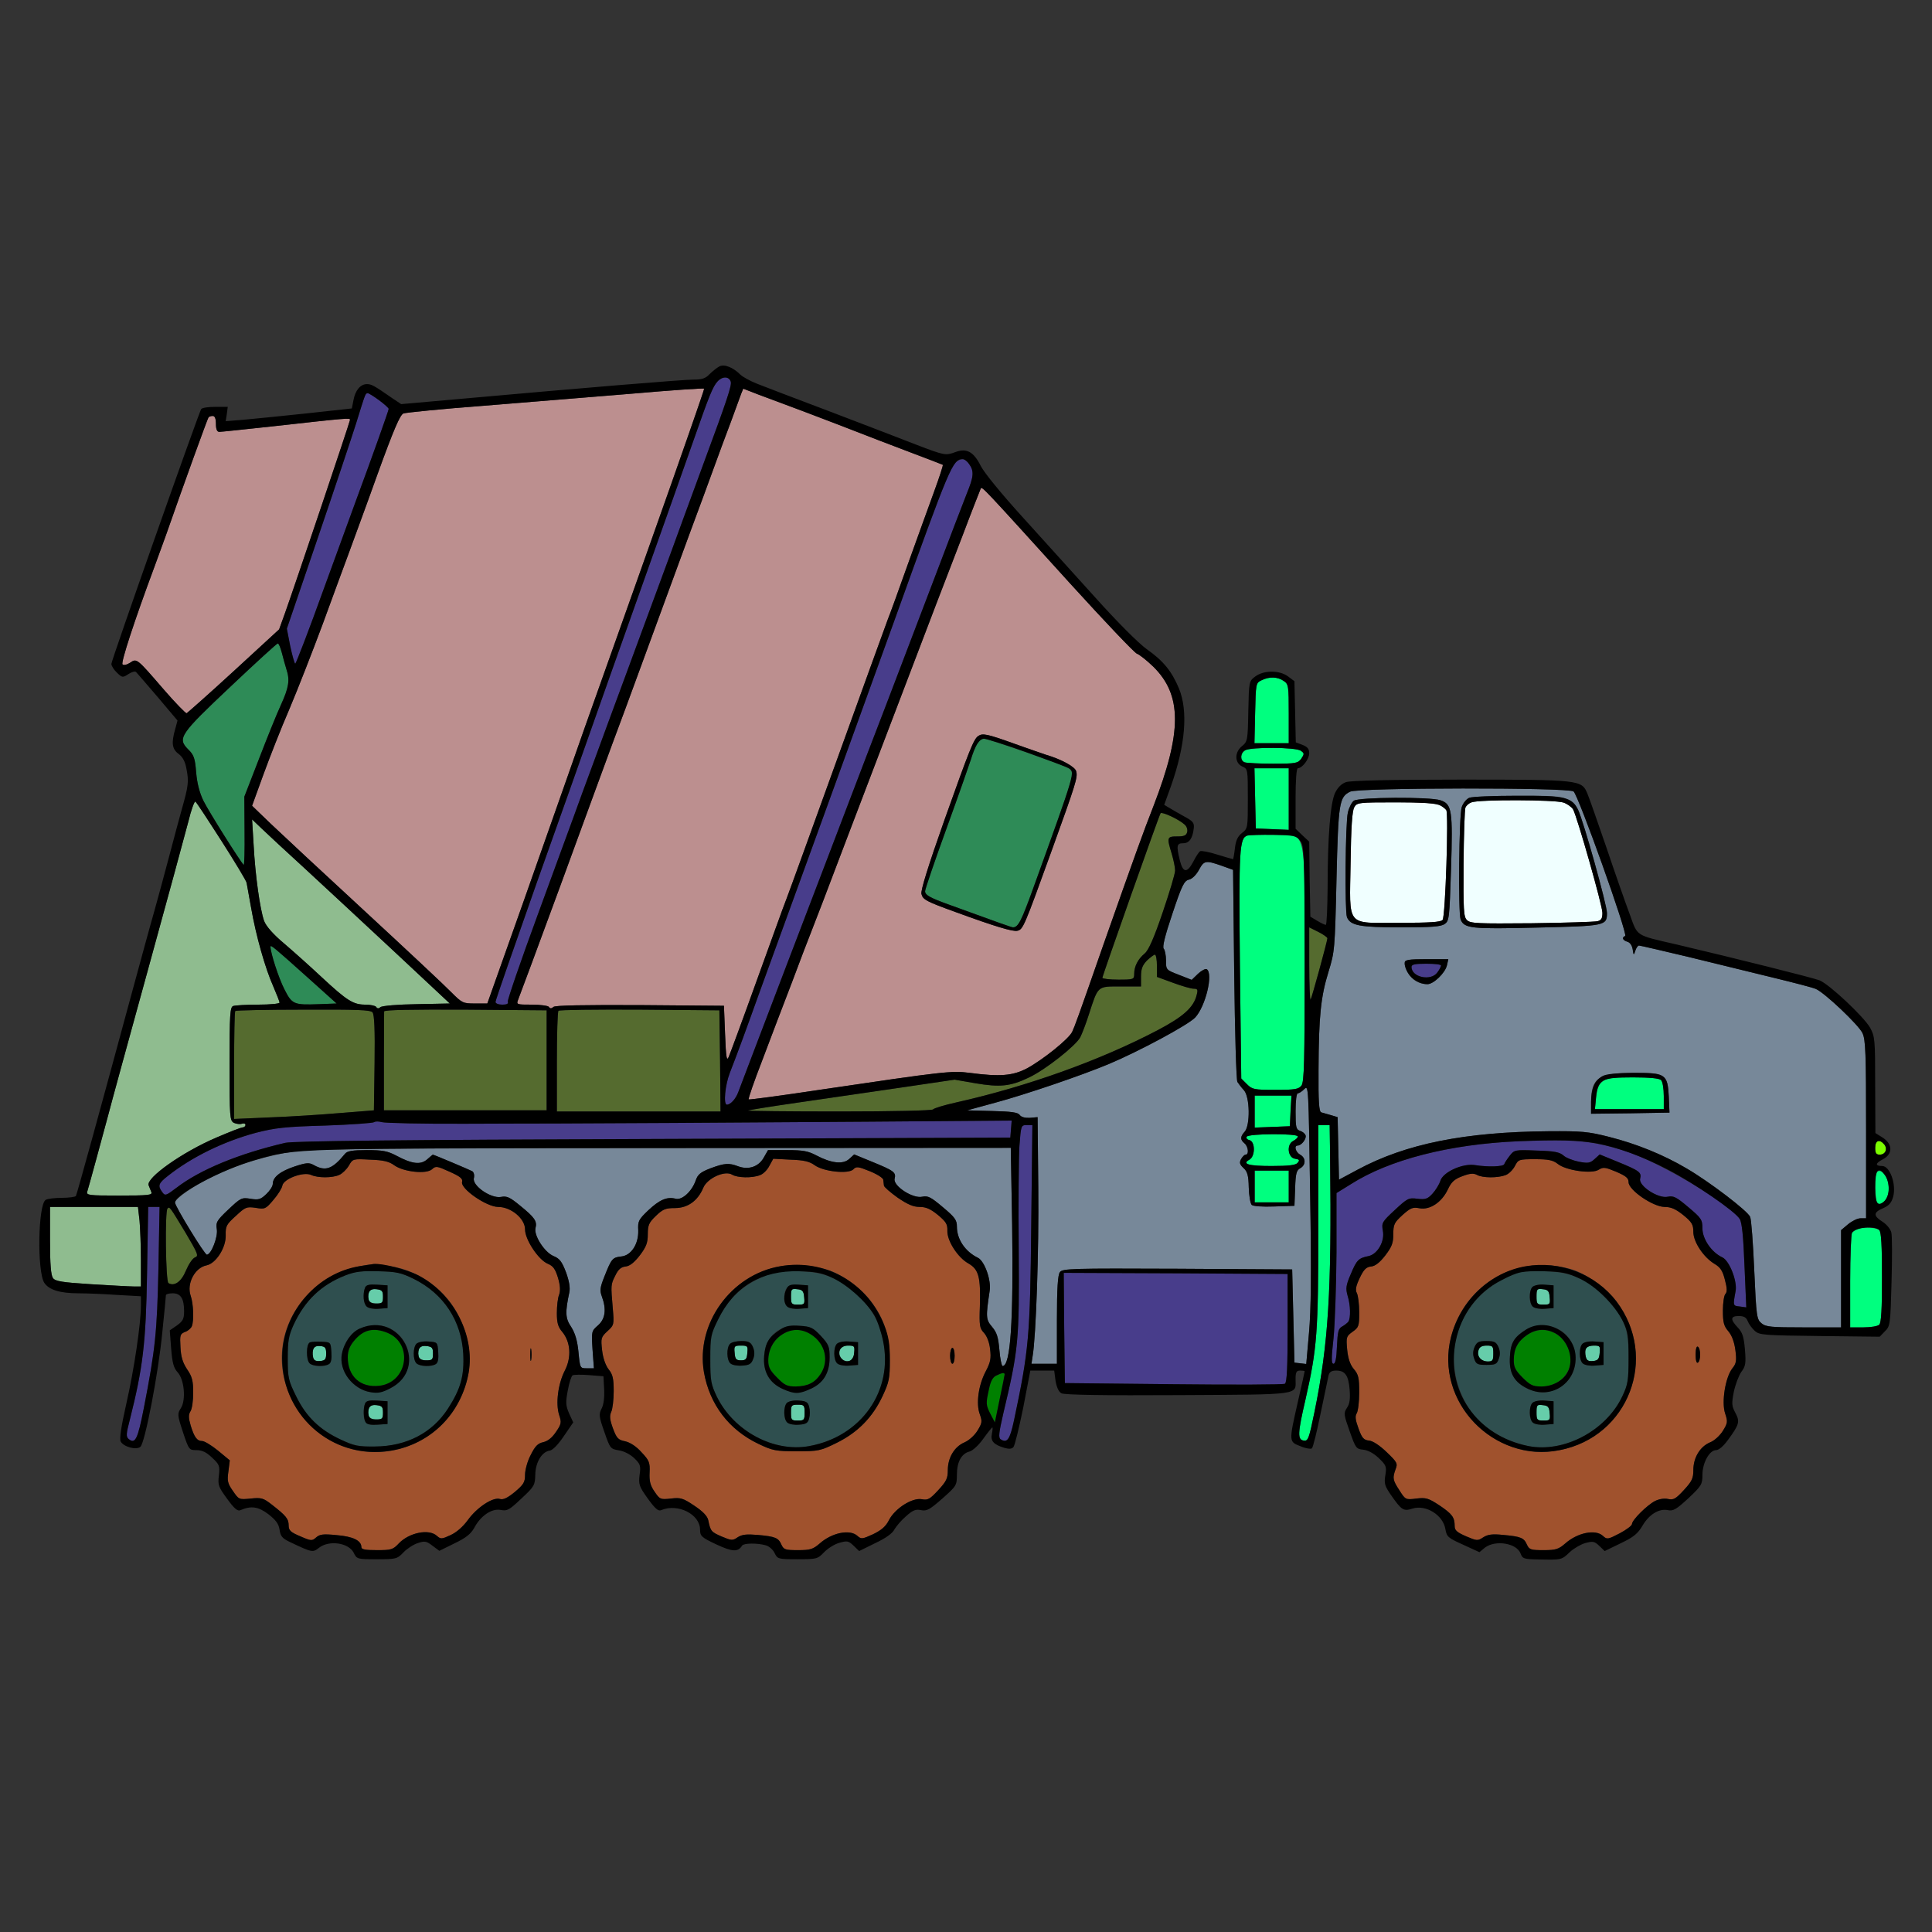 <?xml version="1.0" encoding="utf-8"?>
<!-- Generator: Adobe Illustrator 21.0.0, SVG Export Plug-In . SVG Version: 6.00 Build 0)  -->
<svg version="1.1" baseProfile="tiny"
	 id="svg138" inkscape:version="0.92.2 5c3e80d, 2017-08-06" sodipodi:docname="18.svg" xmlns:cc="http://creativecommons.org/ns#" xmlns:dc="http://purl.org/dc/elements/1.1/" xmlns:inkscape="http://www.inkscape.org/namespaces/inkscape" xmlns:rdf="http://www.w3.org/1999/02/22-rdf-syntax-ns#" xmlns:sodipodi="http://sodipodi.sourceforge.net/DTD/sodipodi-0.dtd" xmlns:svg="http://www.w3.org/2000/svg"
	 xmlns="http://www.w3.org/2000/svg" xmlns:xlink="http://www.w3.org/1999/xlink" x="0px" y="0px" viewBox="0 0 850 850"
	 xml:space="preserve">
<rect x="0" y="0" width="850" height="850" fill="#333333" stroke="none"/>
<sodipodi:namedview  bordercolor="#666666" borderopacity="1" gridtolerance="10" guidetolerance="10" id="namedview140" inkscape:current-layer="svg138" inkscape:cx="758.74285" inkscape:cy="444.14338" inkscape:pageopacity="0" inkscape:pageshadow="2" inkscape:window-height="978" inkscape:window-maximized="1" inkscape:window-width="1920" inkscape:window-x="0" inkscape:window-y="1" inkscape:zoom="0.41647059" objecttolerance="10" pagecolor="#ffffff" showgrid="false">
	</sodipodi:namedview>
<g id="g136" transform="translate(0,0) scale(1,1)">
	<path id="path4" fill="none" d="M0,0h425h425v425v425H425H0V425V0z M312.2,164.6c-1.8,1.9-3.3,2.4-7,2.4c-4.5,0-48.2,3.6-102.7,8.5
		l-26,2.3l-3.9-2.6c-8.2-5.7-9.2-6.2-11.2-6.2c-2.8,0-5.1,2.7-5.9,7.1l-0.7,3.6l-20.1,2.2c-11.1,1.2-23.6,2.4-27.8,2.8l-7.6,0.6
		l0.5-3.2l0.4-3.1h-5.5c-3.1,0-5.8,0.4-6.2,1C87.3,182,49,290.5,49,292.1c0,0.8,1.1,2.6,2.5,3.9c2.3,2.2,2.5,2.2,5.1,0.5
		c1.4-0.9,2.9-1.3,3.3-0.8c0.4,0.4,4.7,5.4,9.5,11l8.7,10.3l-1,3.7c-1.8,6.2-1.4,8.9,1.5,11c1.8,1.4,2.9,3.3,3.5,6.9
		c1,5.2,0.8,7.2-2.1,17.4c-1,3.6-3.5,12.8-5.5,20.5s-5,18.5-6.5,24c-1.6,5.5-6,21.7-9.9,36c-13.4,49.5-24.2,88.8-24.7,89.7
		c-0.3,0.4-3.1,0.8-6.2,0.8s-6.3,0.4-7.1,0.9c-3.4,2.1-3.8,31.6-0.6,36.5c2.1,3.1,6.9,4.6,15.1,4.6c3.3,0,10.9,0.3,16.7,0.7
		l10.7,0.6v4.1c0,8-3,28.2-6.4,43.1c-2.3,10.1-3.1,15.6-2.5,16.7c1.3,2.4,7,3.9,8.7,2.3c2-1.8,7.9-32.4,9.6-50.2
		c0.9-8.6,1.6-16,1.6-16.5c0-0.4,1.3-0.8,3-0.8c3.5,0,5,2.3,5,7.9c0,3.3-0.5,4.3-3.1,6.2l-3.2,2.2l0.6,8c0.5,6.3,1.1,8.5,2.8,10.4
		c3,3.1,3.8,12.2,1.5,15.8c-1.6,2.5-1.6,3,0.9,10.6c2.6,7.8,2.7,7.9,6,7.9c2.4,0,4.3,0.9,6.8,3.3c3.2,3,3.5,3.6,3,7.9
		c-0.5,4.2-0.2,5,3.7,10.3c3.1,4.3,4.6,5.5,5.8,4.9c4.7-2,7.8-1.6,12.3,1.8c3.3,2.6,4.5,4.2,4.9,6.8c0.4,2.9,1.2,3.8,4.5,5.4
		c9.9,4.7,10.1,4.7,12.8,2.6c4.4-3.5,13-2.3,15.3,2.1c1.4,2.9,1.6,2.9,10.2,2.9c8.5,0,8.9-0.1,11.7-3c1.5-1.6,4.4-3.5,6.3-4.1
		c3-1,3.8-0.9,6.4,1.1l3.1,2.3l6.7-3.3c5-2.4,7.1-4.1,8.6-6.7c2.8-5.4,7.7-8.7,11.6-8c3,0.6,3.9,0,9.2-5c5.7-5.3,6-5.9,6.1-10.4
		c0.1-5.6,2.9-10.2,6.4-10.7c1.3-0.2,3.7-2.7,6.2-6.4l4.1-6l-1.8-3.9c-1.5-3.5-1.6-4.8-0.6-10.1c0.6-3.4,1.6-6.4,2.1-6.7
		s3.8-0.4,7.3-0.1l6.3,0.5l0.3,5.7c0.2,3.5-0.2,6.8-1.1,8.5c-1.3,2.5-1.2,3.5,1.2,10.3c2.5,7.3,2.7,7.5,6.4,8.1
		c2.2,0.3,5,1.8,6.7,3.4c2.7,2.6,3,3.3,2.4,7.4c-0.5,4.2-0.2,5.1,3.6,10.4c3.2,4.4,4.6,5.7,5.9,5.1c7.3-3.1,17.1,1.8,17.1,8.6
		c0,2.8,0.6,3.4,7.2,6.5c7.1,3.3,9.5,3.4,11.3,0.5c0.7-1.1,6.7-1.2,10.5-0.1c1.4,0.4,3.1,1.9,3.8,3.4c1.3,2.6,1.5,2.7,10.1,2.7
		c8.4,0,8.8-0.1,11.6-3c1.6-1.7,4.6-3.6,6.7-4.2c3.5-1,4.1-0.9,6.3,1.2l2.5,2.4l7.1-3.5c4.5-2.1,7.6-4.3,8.4-6
		c0.8-1.4,3.1-4.1,5.1-5.8c3-2.7,4.3-3.2,6.6-2.7c2.6,0.5,3.8-0.2,9.4-5.1c6.2-5.5,6.4-5.8,6.4-10.5c0-5.6,2-9.3,5.6-10.2
		c1.4-0.4,4-2.8,6-5.6s3.8-5,4-5c0.2,0,0.1,1.3-0.2,2.8c-0.7,3.2,0.8,4.8,5.5,6.2c2.1,0.6,3.3,0.5,4-0.4c0.6-0.7,2.5-8.6,4.3-17.4
		l3.1-16.2h5.2h5.3l0.6,4.5c0.5,2.9,1.4,4.9,2.6,5.5c1.3,0.7,18.9,1,51.5,0.8c54.9-0.3,51.5,0.1,51.5-7.1c0-3,0.4-3.7,2-3.7
		c1.1,0,2,0.1,2,0.3c0,0.1-1.3,6.2-3,13.5c-4,17.6-4,17.5,1.2,19.5c2.3,1,4.6,1.3,5,0.9c0.5-0.5,2.2-7.4,3.8-15.3
		c1.7-7.9,3.2-15.4,3.5-16.7c0.4-1.6,1.3-2.2,3.4-2.2c3.9,0,5.4,2.1,5.9,8.5c0.3,4,0,6.2-1.2,7.9c-1.5,2.3-1.4,3,1.2,10.3
		c2.6,7.4,2.9,7.8,5.9,8.1c2.1,0.2,4.7,1.6,6.9,3.7c3.3,3.2,3.5,3.7,2.9,7.5c-0.6,3.7-0.3,4.7,2.5,8.8c4.7,6.7,5.5,7.2,9.5,5.9
		c5.9-1.8,13.4,2.9,14.4,9c0.6,3.4,1.1,3.9,7.8,6.9l7.2,3.3l2.4-2c4.6-3.5,14-2,15.7,2.6c0.9,2.3,1.4,2.5,8.2,2.6
		c9.8,0.2,9.9,0.2,13.4-3.2c1.7-1.6,4.8-3.4,6.8-4c3.4-0.9,4.1-0.8,6.2,1.2l2.4,2.3l7-3.4c5.7-2.7,7.6-4.3,9.6-7.7
		c2.9-5,7.3-7.7,11.2-6.9c2.3,0.5,3.7-0.3,9-5.2c5.8-5.5,6.2-6.1,6.2-10.3c0-5.3,3.1-10.9,6-10.9c1.2,0,3.2-1.7,5.1-4.3
		c5.1-6.9,5.5-8.2,3.4-12.1c-1.6-3-1.7-4-0.7-9.2c0.7-3.3,2.2-7.2,3.3-8.8c1.9-2.5,2.1-3.8,1.6-9.9c-0.5-5.7-1.1-7.5-3.2-9.7
		c-3.3-3.5-3.2-5,0.5-5c2.2,0,3.3,0.6,3.9,2.2c0.5,1.3,1.9,3.2,3.1,4.3c2.1,1.9,3.8,2,28.6,2.3l26.4,0.3l2.3-2.4
		c2.3-2.2,2.4-3,2.9-21.6c0.3-10.6,0.3-20.5-0.1-21.9c-0.4-1.5-2.1-3.6-3.9-4.7c-4.1-2.6-4-4.1,0.2-5.9c2.6-1.1,3.7-2.3,4.5-5
		c1.5-5.5-1.4-13.6-4.8-13.6c-3.2,0-3.1-1.2,0.2-2.9c4.5-2.3,4.5-6.7,0-9.6l-3.2-2l-0.1-21.1c0-19.9-0.1-21.3-2.2-25.2
		c-2.7-4.8-18-19.2-22.3-20.9c-2.8-1.1-36.7-9.6-63-15.8c-18.3-4.2-16.9-3.4-20.5-13.3c-1.8-4.8-6.4-17.9-10.2-29.2
		c-3.9-11.3-7.6-22-8.4-23.8c-2.5-6.1-3-6.2-55.7-6.2c-31.1,0-48.5,0.4-50.5,1.1c-2,0.7-3.6,2.3-4.8,4.7c-2.1,4.4-3.3,19.3-3.3,41.9
		c-0.1,9-0.4,16.3-0.8,16.2c-0.5,0-2.1-0.8-3.8-1.8l-3-1.8l-0.3-16.5l-0.2-16.5l-3-2.8l-3-2.9v-13.3c0-8.2,0.4-13.3,1-13.3
		c1.9,0,5-4,5-6.6c0-1.9-0.7-2.8-3-3.7l-2.9-1.1l-0.3-13.5l-0.3-13.4l-2.8-2.1c-3.8-2.8-10.6-2.8-14.4,0c-2.8,2.1-2.8,2.1-3.1,15.4
		c-0.2,12.8-0.4,13.3-2.7,15.2c-3.4,2.7-3.4,7.4,0,9c2.5,1.1,2.5,1.2,2.5,14.2c0,12.8,0,13.1-2.6,15.1c-1.9,1.5-2.7,3.3-3.1,6.8
		c-0.3,2.6-0.7,4.7-0.8,4.7c-0.2,0-3.3-0.9-6.9-2c-3.7-1.2-7.1-1.8-7.6-1.5c-0.6,0.4-1.9,2.4-3,4.6c-2.7,5.1-4.5,5-5.9-0.5
		c-1.6-6.6-1.4-7.6,1.4-7.6c2.7,0,4.2-2.1,4.7-6.5c0.3-2.5-0.3-3.2-4.2-5.3c-2.5-1.4-5.5-3.1-6.6-3.8l-2.2-1.3l3-8.3
		c10.4-29.3,7.2-47.5-10.7-60.2c-3.7-2.7-12.9-11.9-22.6-22.7c-9-10-23.5-26-32.1-35.5c-9-9.9-16.8-19.4-18.3-22.4
		c-3.1-6.2-6.2-7.9-10.9-6.2c-4.6,1.7-4.8,1.7-17.6-3.2c-6.3-2.5-23.4-9-38-14.6c-14.6-5.5-29-11-32-12.2c-3-1.2-6.3-3-7.3-4
		C320.7,159.7,317,159.6,312.2,164.6z"/>
	<path id="path6" fill="#483D8B" d="M321.5,167.9c0.5,1.7-1.5,7.7-12,36.1c-2.5,6.9-6.6,17.9-9,24.5s-7.3,20.1-11,30
		c-3.7,9.9-10,27.2-14.2,38.5s-10.5,28.4-14,38c-3.6,9.6-7.5,20.4-8.8,24c-1.3,3.6-8.5,23.1-15.9,43.4
		c-7.5,20.4-13.4,37.6-13.2,38.3c0.4,0.9-0.4,1.3-2.4,1.3c-1.7,0-3-0.5-3-1.2c0-0.7,8.2-24.2,18.1-52.3c10-28,20.5-57.8,23.4-66
		c2.9-8.3,13-36.8,22.5-63.5c9.5-26.7,19.9-56,23.1-65.2c7-20,8.5-23.7,10.6-26S320.7,165.5,321.5,167.9z"/>
	<path id="path8" fill="#BC8F8F" d="M309.8,171c0.2,0.5-19.4,56-52.5,149c-2.4,6.9-6,17-7.9,22.5s-10.6,30-19.2,54.5l-15.8,44.5
		h-5.5c-5.2,0-5.6-0.2-10.4-5c-2.7-2.8-19.9-18.9-38.1-35.7c-18.2-16.8-36.8-34.1-41.3-38.4l-8.2-7.9l4.9-13.5
		c2.7-7.4,7.8-20.5,11.5-29c3.6-8.5,10.2-25.4,14.7-37.5c4.4-12.1,9.6-26.1,11.4-31c1.8-5,7.6-20.6,12.7-34.9
		c7.1-19.6,9.9-26.1,11.4-26.7c1.1-0.4,17.1-2,35.5-3.4c18.4-1.5,47.7-3.9,65-5.3C295.3,171.7,309.6,170.7,309.8,171z"/>
	<path id="path10" fill="#BC8F8F" d="M327,171l6.7,2.6c3.8,1.4,9.1,3.4,11.8,4.4c2.8,1,13.3,5,23.5,8.9c10.2,4,24.6,9.5,32,12.3
		c7.4,2.8,13.7,5.2,13.8,5.3c0.2,0.2-1.5,5.4-3.8,11.7c-2.3,6.2-7.4,20.5-11.5,31.8c-4,11.3-8,22.3-8.9,24.5
		c-0.8,2.2-10.8,29.6-22.1,61c-11.3,31.3-21.4,59.2-22.5,62c-1.1,2.7-6.9,18.9-13.1,36c-6.1,17-11.7,32.1-12.3,33.5
		c-0.9,2.1-1.2,0.3-1.6-10l-0.5-12.5l-36.9-0.3c-24.9-0.1-37.3,0.1-38.1,0.8c-0.9,0.8-1.5,0.8-2,0c-0.3-0.5-3.7-1-7.5-1
		c-6.8,0-6.9,0-6-2.3c0.5-1.2,8.9-23.8,18.6-50.2c9.6-26.4,20-54.5,22.9-62.5c3-8,8.4-22.6,12-32.5c3.6-9.9,8.6-23.4,11-30
		s7.4-20.1,11-30c3.7-9.9,8.4-22.7,10.5-28.5c2.1-5.8,5.5-15,7.6-20.5c2-5.5,4-11,4.5-12.3L327,171z"/>
	<path id="path12" fill="#483D8B" d="M161.8,173c1.2,0,9.2,6,9.2,6.9c0,0.7-7.3,21.2-14.3,40.1c-1.3,3.6-7.7,21.2-14.3,39.2
		c-6.5,18.1-12.2,32.8-12.5,32.8c-0.3,0-1.3-3.5-2.2-7.7l-1.5-7.7l13.5-39.6c7.4-21.7,15-44.5,16.9-50.5c1.9-6.1,3.6-11.6,3.9-12.3
		C160.7,173.6,161.3,173,161.8,173z"/>
	<path id="path14" fill="#BC8F8F" d="M93.6,183c0.9,0,1.4,1.1,1.4,3.5c0,2.4,0.5,3.5,1.5,3.5c0.8,0,11.2-1.1,23.2-2.4
		c33.2-3.7,34.3-3.8,34.3-2.9c0,0.8-24,72.1-28.6,85l-2.6,7.2l-19.9,18.3c-11,10.1-20.4,18.4-20.8,18.6c-0.4,0.1-5-4.6-10.1-10.5
		c-12-13.9-11.8-13.7-14.8-11.7c-1.4,0.9-2.8,1.2-3.3,0.7c-0.8-0.8,5.4-19.7,14-42.8c1-2.8,3.3-9.1,5.1-14
		c8.1-23.2,18.2-51,18.7-51.8C91.9,183.3,92.8,183,93.6,183z"/>
	<path id="path16" fill="#483D8B" d="M426.4,204.2c2.2,3.1,2,5.5-1,12.8c-1.4,3.5-7.9,20.5-14.5,37.9s-16.1,42.2-21,55.1
		c-5,12.9-12.1,31.6-15.9,41.5s-16.1,42.3-27.5,72c-11.3,29.7-21.1,55.3-21.7,57c-1.1,3-3.4,5.5-5,5.5c-1.6,0-0.8-8.6,1.3-14
		c3.1-7.9,7.4-19.6,12.9-35c2.7-7.4,9-24.8,14-38.5c5-13.8,11.3-31.1,14-38.5c2.7-7.4,9.2-25.4,14.5-40s12.9-35.7,17-47
		c19.5-54.3,24.6-67.6,26.6-69.3C422.9,201.4,424.6,201.5,426.4,204.2z"/>
	<path id="path18" fill="#BC8F8F" d="M470.9,256.8c15.1,16.6,28.2,30.4,29.3,30.8c1,0.3,4.3,2.9,7.2,5.7
		c12.7,12.5,12.7,28.7,0.1,61.3c-4.5,11.5-7.8,20.6-22,60.9c-11.4,32.7-12.6,35.9-13.8,38.5c-1.6,3.2-12.7,12.1-19.8,16
		c-6.3,3.3-11.9,3.8-25.4,2c-7.8-1-11.3-0.6-65.4,7.4c-17.2,2.6-31.5,4.5-31.7,4.3c-0.3-0.3,2.4-8,6-17.3
		c3.5-9.3,9.4-24.8,13.1-34.4c3.6-9.6,7.2-19.1,8-21c0.8-1.9,8.5-22,17-44.5c20.6-54,33.8-88.7,38.5-101c2.1-5.5,7.3-18.9,11.5-29.9
		c4.1-10.9,7.8-20.2,8-20.7C432.1,214,432.3,214.2,470.9,256.8z M430.4,323.8c-2,1.3-3.9,6.1-14.9,37c-7.1,20.1-10.5,31-10.1,32.5
		c0.6,2.5,2.1,3.3,15.1,8c17.2,6.3,25.2,8.7,27.1,8.2c2.5-0.6,2.9-1.5,15-35c10.8-29.9,11.6-32.5,10.9-35.1c-0.4-2-6.4-5.3-13.5-7.4
		c-1.4-0.5-7.7-2.6-14-4.9C434.3,322.9,432.3,322.5,430.4,323.8z"/>
	<path id="path20" fill="#2E8B57" d="M432.9,325c1.9,0,34,11.2,37.1,12.9c0.8,0.4,1.6,1.5,1.8,2.4c0.2,0.8-2.4,9.1-5.7,18.3
		c-17.4,49-17.6,49.3-20.4,49.4c-0.6,0-6.3-2-28.2-10c-8.3-3-10.5-4.2-10.5-5.9c0-0.9,4.3-13.5,9.6-28.1c5.3-14.6,10-28.1,10.6-30
		c0.6-1.9,1.7-4.7,2.4-6.3C430.4,326.2,431.9,325,432.9,325z"/>
	<path id="path22" fill="#2E8B57" d="M122.2,283.1c0.4-0.1,1.2,1.8,1.8,4.1c0.6,2.4,1.5,5.6,2,7.2c1.6,4.8,1.1,8-2.4,15.7
		c-1.9,4.1-6.2,14.8-9.7,23.9l-6.4,16.5l0.1,15.3c0.1,8.4-0.1,15.1-0.4,14.7c-1.6-1.6-15.5-23.7-17.7-28.2
		c-1.7-3.5-2.8-7.7-3.2-12.5c-0.5-6.3-1-7.7-3.6-10.2c-4.7-4.8-3.6-6.5,18.8-27.6C112.5,291.6,121.8,283.1,122.2,283.1z"/>
	<path id="path24" fill="#00FF7F" d="M564.8,299.6c2.1,1.4,2.2,2.2,2.2,14.5V327h-7.5h-7.6l0.3-13.2c0.3-13,0.3-13.3,2.8-14.5
		C558.4,297.6,562.1,297.7,564.8,299.6z"/>
	<path id="path26" fill="#00FF7F" d="M572.3,330.3c1.6,1.1,1.6,1.4,0.2,3.5c-1.5,2-2.3,2.2-12.5,2.2c-5.9,0-11.5-0.3-12.4-0.6
		c-2.1-0.8-2-4,0.2-5.3C550.3,328.6,570.2,328.7,572.3,330.3z"/>
	<path id="path28" fill="#00FF7F" d="M551.9,338h7.6h7.5v13.5v13.6l-7.2-0.3l-7.3-0.3l-0.3-13.3L551.9,338z"/>
	<path id="path30" fill="#778899" d="M692.3,348.2c2.1,1.6,24.1,63.2,22.7,63.6c-1.6,0.6-1.1,1.9,0.9,2.5c1.2,0.3,2.1,1.6,2.4,3.3
		c0.4,2.8,0.5,2.8,1.2,0.6c0.4-1.2,1.1-2.2,1.6-2.2s10.3,2.3,21.7,5c11.4,2.8,28.1,6.9,37.2,9.1c9.1,2.2,17.6,4.4,18.9,5
		c3.8,1.6,18.8,15.8,20.5,19.4c1.4,2.8,1.6,9,1.6,42.4V536h-2.4c-1.4,0-3.8,1.2-5.5,2.6l-3.1,2.6v21.4V584h-16.4
		c-14.3,0-16.7-0.2-18.6-1.8c-2.1-1.7-2.3-2.9-3.2-23.2c-0.5-11.8-1.3-22.5-1.8-23.6c-1-2.6-18.1-15.6-27.9-21.3
		c-10.3-6.1-22.2-10.9-34.1-13.9c-9.4-2.4-12.2-2.6-26.7-2.5c-36.8,0.3-62.8,5.5-84,16.9l-8.2,4.4l-0.3-13.7l-0.3-13.8l-3-0.9
		c-1.6-0.5-3.6-1-4.2-1.2c-1-0.3-1.3-4.8-1.2-18.6c0.1-23.8,1-32.3,4.4-43.3c2.7-8.8,2.8-9.7,3.5-40.6c0.8-33.9,1.2-36.2,6-38.6
		C597.6,346.5,689.8,346.4,692.3,348.2z M667.3,350.1c-10.3,0-19.8,0.4-20.9,0.9c-1.2,0.5-2.7,2.3-3.3,4.1
		c-1.2,3.4-1.6,46.4-0.5,49.4c1.6,4,4.6,4.3,33.5,3.6c30.1-0.7,30.9-0.8,30.9-6.4c0-3.5-10.3-40.4-12.7-45.4
		c-0.8-1.7-2.9-3.8-4.8-4.7C686.8,350.3,682.5,350,667.3,350.1z M595.6,352.3c-0.9,0.7-2.1,3-2.6,5.2c-1.1,4.5-1.4,43.4-0.4,46
		c1.5,3.7,5.6,4.5,23.6,4.5c13.6,0,17.8-0.3,19.4-1.5c2-1.3,2.1-2.7,2.8-24.2c0.8-25.7,0.4-28.5-4.6-30.2
		C629.2,350.5,597.8,350.7,595.6,352.3z M637.2,422h-9.6c-10.6,0-11,0.3-8.1,6.1c1.6,3,4.9,4.9,8.5,4.9c2.7,0,7.8-4.9,8.6-8.3
		L637.2,422z M718.6,472c-15.4,0.1-18.5,2.2-18.6,12.8v5.2l17.3-0.2l17.2-0.3l-0.3-7c-0.3-5.6-0.8-7.4-2.4-8.8
		C730.1,472.3,727.8,472,718.6,472z"/>
	<path id="path32" fill="#F0FFFF" d="M687.9,353.1c1.7,0.6,3.6,2,4.2,3c1.9,3.6,12.9,42.3,12.9,45.5c0,2.5-0.5,3.3-2.2,3.7
		c-1.3,0.3-14.3,0.7-29,0.9c-23.7,0.2-27,0.1-28.4-1.4c-1.5-1.4-1.6-4.5-1.5-24.8c0.1-12.7,0.5-23.8,0.8-24.6c0.3-0.9,1.5-2,2.7-2.4
		C650.6,351.7,684.1,351.8,687.9,353.1z"/>
	<path id="path34" fill="#F0FFFF" d="M614.1,353c16.5,0,20.2,0.6,22.2,3.4c1.1,1.6-0.4,46.8-1.6,48.3c-0.7,1-5.7,1.3-18.8,1.3
		c-24.1,0-22.1,2.4-21.7-26.3c0.2-15.7,0.7-22.9,1.6-24.5C597,353.1,597.5,353,614.1,353z"/>
	<path id="path36" fill="#483D8B" d="M627.5,424c3.6,0,6.5,0.3,6.5,0.8c0,0.4-0.7,1.8-1.6,3c-2.8,4-11.4,2.2-11.4-2.4
		C621,424.3,622.5,424,627.5,424z"/>
	<path id="path38" fill="#00FF7F" d="M718.4,474c7.4,0,11.6,0.4,12.4,1.2c0.7,0.7,1.2,3.8,1.2,7v5.8h-15.1h-15.2l0.5-5.2
		c0.4-3.8,1.2-5.7,2.8-7C706.8,474.3,709.1,474,718.4,474z"/>
	<path id="path40" fill="#8FBC8F" d="M86,352.7c2.2,2.3,22.1,34,22.5,35.7c0.2,1.2,1.1,6.1,2,11.1c2.1,12.1,6.2,26.6,9.7,34.4
		c1.5,3.5,2.8,6.8,2.8,7.2c0,0.5-4.2,0.9-9.4,0.9c-5.2,0-10.1,0.3-11,0.6c-1.4,0.5-1.6,3.7-1.6,25.5c0,23.5,0.1,24.9,1.9,25.9
		c1.1,0.5,2.7,0.7,3.5,0.4c0.9-0.3,1.6-0.1,1.6,0.5c0,0.6-0.6,1.1-1.2,1.1c-0.7,0-5.8,2-11.4,4.4c-15.1,6.4-31.3,17.9-30,21.1
		c0.3,0.8,0.9,2.2,1.2,3c0.5,1.3-1.4,1.5-14.1,1.5c-13.5,0-14.6-0.1-14.1-1.8c0.8-2.5,6.4-23.2,9.1-33.2c1.2-4.7,9.1-33.5,17.5-64
		s16.4-59.9,17.8-65.3C84.1,356.3,85.6,352.2,86,352.7z"/>
	<path id="path42" fill="#556B2F" d="M521.1,362.7c1,0.8,1.5,2.3,1.2,3.4c-0.4,1.5-1.4,1.9-4.4,1.9c-4.5,0-4.6,0.4-2.4,7.6
		c0.8,2.7,1.5,6,1.5,7.4s-2.5,9.7-5.5,18.5c-3.8,11.2-6.2,16.6-7.9,18c-3,2.5-4.6,5.7-4.6,8.9c0,2.5-0.2,2.6-7,2.6
		c-3.8,0-7-0.4-7-0.8c0-0.9,24.8-71.1,25.6-72.4C511.1,357,518.4,360.3,521.1,362.7z"/>
	<path id="path44" fill="#8FBC8F" d="M110.9,360.5l4.3,4.1c2.4,2.3,10.9,10.2,18.9,17.5c8,7.4,25.6,23.7,39.2,36.4l24.6,23
		l-14.6,0.3c-8.1,0.1-15.2,0.7-15.9,1.3c-0.8,0.7-1.4,0.7-1.9-0.1c-0.3-0.5-2.5-1-4.8-1c-5.3,0-8-1.7-19.2-12.1
		c-4.9-4.6-12.4-11.3-16.5-14.8c-4.9-4.1-7.9-7.6-8.8-9.9c-1.8-5.1-3.9-20-4.6-33.2L110.9,360.5z"/>
	<path id="path46" fill="#00FF7F" d="M560.3,367.3c14.9,0.3,13.6-5.3,13.7,56.6c0,43.1-0.2,52-1.4,53.7c-1.3,1.6-2.7,1.9-11.5,1.9
		c-9.4,0-10.2-0.2-12.5-2.5l-2.5-2.5l-0.6-50c-0.5-51.2-0.2-55.8,3.3-56.9C549.7,367.4,554.9,367.2,560.3,367.3z"/>
	<path id="path48" fill="#778899" d="M537.5,380.9l5,1.8l0.5,45.9c0.3,25.2,0.9,46.6,1.4,47.4c0.5,0.8,1.8,2.5,2.9,3.7
		c2.6,2.9,2.8,15.4,0.3,18.2c-2,2.2-2,3.5-0.1,5.1c1.7,1.4,2.1,5,0.5,5c-0.5,0-1.4,0.9-2,2c-0.8,1.5-0.6,2.3,1.1,3.9
		c1.7,1.5,2.2,3.3,2.3,8.5c0.1,3.7,0.7,7.1,1.3,7.7c0.6,0.6,4.7,0.9,9.9,0.7l8.9-0.3l0.3-7.7c0.2-6.5,0.6-7.9,2.2-8.8
		c2.6-1.4,2.6-4.6,0-6c-2-1.1-2.8-4-1.1-4c1.7,0,4-3,3.5-4.5c-0.3-0.8-1.4-1.7-2.5-2c-1.7-0.6-1.9-1.6-1.9-8.6c0-4.6,0.4-7.9,1-7.9
		s1.8-0.8,2.9-1.9c1.8-1.8,1.8-0.6,2.5,45.9c0.6,35,0.4,51.4-0.5,61.4l-1.2,13.7l-2.6-0.3l-2.6-0.3L569,579l-0.5-20.5l-50.5-0.3
		c-46.6-0.2-50.6-0.1-51.7,1.5c-0.9,1.2-1.3,7.1-1.3,21V600h-5.6h-5.6l0.5-3.3c1.5-8.6,2.8-46.4,2.5-74.2l-0.3-31l-3.4,0.3
		c-2.1,0.1-3.8-0.3-4.5-1.3c-0.8-1.1-3.7-1.5-12.1-1.7l-11-0.3l12.5-3.4c13.3-3.6,37.7-11.9,49.9-17c13.3-5.6,34.7-17.1,37.9-20.4
		c4.6-4.9,8.1-19.4,5.1-21.3c-0.6-0.3-2.3,0.6-3.8,2l-2.8,2.7l-5.6-2.2c-5.7-2.2-5.7-2.2-5.7-6.3c0-2.3-0.5-4.7-1-5.2
		c-0.7-0.7,0.5-5.6,3.8-15.4c4.2-12.6,5.2-14.5,7.3-15c1.4-0.3,3.2-2.1,4.4-4.3C529.7,378.6,530.4,378.4,537.5,380.9z"/>
	<path id="path50" fill="#556B2F" d="M576,408l4,2c2.2,1.1,4,2.4,4,2.8c-0.1,1.5-6.9,26.4-7.4,27c-0.3,0.3-0.6-6.8-0.6-15.7V408z"/>
	<path id="path52" fill="#2E8B57" d="M135.3,430l12.8,11.5l-7.8,0.3c-11.1,0.4-11.8,0.1-15.2-6.6c-2.5-4.9-6.1-16-6.1-18.7
		C119,415.5,120.7,416.9,135.3,430z"/>
	<path id="path54" fill="#556B2F" d="M508.1,420c0.5,0,0.9,2.2,0.9,4.9v4.9l7.1,2.6c3.8,1.4,7.9,2.6,9.1,2.6c1.7,0,1.9,0.4,1.3,2.7
		c-1.3,5.5-5.9,9.6-17.1,15.5C484.1,466.5,452,478,420.8,485c-5.4,1.2-10,2.6-10.3,3.1c-0.4,0.5-17.6,0.9-41.2,0.9
		c-22.4,0-40.4-0.2-40.2-0.4c0.2-0.2,10.1-1.8,21.9-3.5c11.8-1.7,32.2-4.7,45.3-6.6L420,475l9.2,1.6c10.7,1.8,15.3,1.4,23.4-2.5
		c7.3-3.4,20.8-14.1,22.7-17.8c0.8-1.6,2.5-6,3.7-9.8c4.2-13,3.7-12.5,14-12.5h9v-4.4c0-3.3,0.6-4.9,2.6-7
		C506.1,421.2,507.7,420,508.1,420z"/>
	<path id="path56" fill="#556B2F" d="M133.4,444.2c23.5-0.1,29.6,0.1,30.5,1.2c0.8,0.9,1.1,7.9,0.9,22.2l-0.3,20.9l-15,1.2
		c-8.2,0.7-22.1,1.6-30.7,1.9l-15.8,0.7v-23.5c0-12.9,0.2-23.7,0.5-24C103.8,444.5,117.3,444.2,133.4,444.2z"/>
	<path id="path58" fill="#556B2F" d="M204.8,444.2l35.7,0.3v22v22h-35.8h-35.8v-21.3c0-11.6,0.1-21.7,0.1-22.2
		C169,444.3,181.1,444.1,204.8,444.2z"/>
	<path id="path60" fill="#556B2F" d="M281.4,444.2l35.1,0.3l0.3,22.2L317,489h-36h-36v-21.8c0-12,0.3-22.2,0.7-22.5
		C246.1,444.3,262.1,444.1,281.4,444.2z"/>
	<path id="path62" fill="#00FF7F" d="M552,482h8.1h8.1l-0.4,6.7l-0.3,6.8l-7.7,0.3l-7.8,0.3V489V482z"/>
	<path id="path64" fill="#483D8B" d="M168,493.7c1.4,0.4,18.1,0.8,37.3,0.7c19.1-0.1,36.2-0.1,38-0.1c11.4,0,83-0.4,137.5-0.8
		l64.3-0.5l-0.3,3.7l-0.3,3.8l-157,0.6c-114.5,0.4-158.4,0.9-162,1.7c-20.5,4.8-37.5,11.8-47.9,19.8c-4.6,3.5-5,3.6-6.2,1.9
		c-2.1-2.8-1.7-3.9,2.4-7.1c10.6-8.4,24.6-15.2,38.7-19c8.6-2.2,12.9-2.7,30.7-3.2c11.3-0.4,21-1.1,21.4-1.5
		C165.1,493.3,166.6,493.3,168,493.7z"/>
	<path id="path66" fill="#483D8B" d="M451.7,495h2.5l-0.5,44.2c-0.5,49-1,54.6-7.6,85.8c-1.8,8.4-3,10.1-5.9,8.2
		c-1-0.7-0.7-3,1.2-11.3c6.7-28.1,7.1-32.1,6.8-71.9c-0.2-20.1,0-40.7,0.3-45.8C449.2,495.2,449.2,495,451.7,495z"/>
	<path id="path68" fill="#00FF7F" d="M580,495h2.5h2.5l0.2,14.7c0.7,58-0.7,81.4-6.9,111.6c-2.4,11.7-2.8,12.8-4.7,12.5
		c-2.8-0.4-2.7-3.2,0.7-17.8c5.2-23,5.7-29.3,5.7-76.9V495z"/>
	<path id="path70" fill="#00FF7F" d="M571,500c0,0.5-0.9,1.4-2.1,2c-3,1.6-2.3,7.4,0.9,7.8c1.9,0.3,2.1,0.6,1.1,1.8
		c-0.8,1-3.8,1.4-11.5,1.4c-10.1,0-13.2-0.9-9.7-2.8c2.6-1.5,2.6-7.9,0-8.6c-1-0.2-1.6-0.9-1.2-1.5C549.3,498.7,571,498.6,571,500z"
		/>
	<path id="path72" fill="#483D8B" d="M715.6,506.6c14.7,4.8,45.7,23.2,49.8,29.7c1,1.6,1.6,7.6,2.1,20.5l0.8,18.4l-2.9-0.4
		c-3-0.3-3-0.3-1.8-6.8c0.8-4.3-2.7-13.3-5.8-14.8c-4.8-2.2-8.8-8.1-8.8-12.8c0-3.8-0.5-4.5-6.2-9.3c-5.2-4.4-6.5-5.1-9-4.6
		c-4.2,1-13-4.8-12.2-7.9c0.7-2.8-0.2-3.5-10-7.5l-7.8-3.2l-2.2,2c-2,1.8-2.8,2-7,1.2c-2.5-0.5-5.6-1.7-6.7-2.7
		c-1.7-1.5-4-2-11.9-2.2c-9.5-0.4-9.8-0.3-11.8,2.3c-1.1,1.4-2.2,3.1-2.4,3.7c-0.4,1.1-7.2,1.3-12.8,0.4c-5.4-0.9-14.1,3-15.3,6.9
		c-0.5,1.6-2.1,4.2-3.5,5.7c-2.1,2.3-3.1,2.6-6.6,2.2c-3.9-0.5-4.4-0.2-10,5c-5.6,5.2-5.8,5.6-5.2,9.1c0.9,4.6-2.3,10.2-6.2,11.1
		c-4.5,0.9-5.3,1.7-7.9,7.9c-2.2,5.1-2.3,6.4-1.4,9.6c1.3,4.1,1.4,9.9,0.3,11.4c-0.4,0.5-1.6,1.5-2.7,2.1c-1.7,0.9-2,2.3-2.3,8.8
		c-0.2,5.2-0.7,7.6-1.5,7.6c-1,0-1-2.3,0-11.3c0.6-6.1,1.2-23,1.3-37.5v-26.3l6.3-3.9c16.9-10.8,43.4-17.6,73.7-18.9
		C693,501.1,700.9,501.9,715.6,506.6z"/>
	<path id="path74" fill="#7CFC00" d="M829,503.5c1.6,2,0.5,4.5-2,4.5c-1.6,0-2-0.7-2-3C825,501.7,826.9,501,829,503.5z"/>
	<path id="path76" fill="#778899" d="M291.6,505.1l153.1-0.1l0.6,33.7c0.6,42.8-0.7,62.3-4.2,62.3c-0.4,0-1.1-3.2-1.4-7
		c-0.5-5.7-1.1-7.7-3.2-10.2c-2.8-3.3-2.8-4.4-1.1-15.8c0.8-4.7-2.2-13.1-5.1-14.6c-5.6-2.7-9.3-8.1-9.3-13.7c0-2.9-0.8-4.1-6.2-8.6
		c-5.2-4.4-6.5-5.1-9-4.6c-4.2,1-13-4.8-12.2-7.9c0.7-2.8-0.2-3.5-10-7.5l-7.8-3.2l-2.2,2c-2.7,2.5-7.9,1.9-14.5-1.6
		c-3.6-1.9-5.9-2.3-12.8-2.3h-8.4l-2,3.5c-2.3,3.9-6.7,5.3-11.2,3.6c-4-1.5-5.9-1.4-12.1,0.9c-4.4,1.7-5.6,2.7-6.5,5.3
		c-1.7,4.9-6,8.8-8.8,8.1c-3.8-1-7.1,0.4-12.1,5.1c-4.3,4.1-4.6,4.8-4.4,8.8c0.2,6-3.1,11.1-7.5,11.5c-3.8,0.4-4.3,1-7.3,8.6
		c-2,5-2.2,6.3-1.2,9c2.1,5.7,1.5,9.9-1.7,12.7c-2.9,2.5-2.9,2.7-2.4,10.7l0.6,8.2h-3.1c-3,0-3,0-3.7-7.2c-0.5-5.1-1.5-8.3-3.2-11
		c-2.6-3.8-2.7-6.4-0.8-15.3c0.4-2-0.1-5-1.5-8.8c-1.8-4.7-2.8-6-5.5-7.1c-4-1.7-8.7-9.1-7.9-12.3c0.8-3-0.4-4.7-6.7-9.8
		c-4.6-3.8-5.9-4.4-8.5-3.9c-4.4,0.8-12.8-5-11.9-8.3c0.3-1.2,0-2.5-0.7-3c-1.1-0.6-16.9-7.3-17.4-7.3c0,0-1.2,0.9-2.5,2.1
		c-2.9,2.5-6.7,2-13.6-1.7c-3.8-2-6-2.4-12.9-2.4c-6.4,0-8.6,0.4-9.6,1.6c-5.5,6.7-8.5,7.9-13.7,5c-2.1-1.2-3.3-1.1-8.5,0.6
		c-6.3,2.1-9.6,4.7-9.6,7.7c0,1-1.3,3-2.8,4.4c-2.5,2.4-3.4,2.7-7,2.1c-3.9-0.6-4.3-0.4-9.7,4.7c-5.2,4.9-5.6,5.7-5.1,8.8
		c0.5,3.4-2.5,11.1-4.4,11.1c-1,0-14-21.3-14-22.9c0-1.8,8.2-7.4,16.9-11.7c10.3-5,24-9.2,36.1-10.9
		C136.5,505.5,175.3,505.2,291.6,505.1z"/>
	<path id="path78" fill="#A0522D" d="M162.9,510.2c5.8,0.2,8.3,0.8,10.6,2.5c4.1,2.9,14.1,4,16.6,1.7c1.6-1.5,2.2-1.4,7.7,1.1
		c4.7,2.1,5.9,3.1,5.5,4.5c-0.8,3,10.8,11,15.9,11c5.6,0,11.8,5.1,11.8,9.9c0,4.5,5.9,13.4,10,15.1c2.4,1,3.3,2.3,4.5,6.2
		c1,3.4,1.1,5.6,0.5,7.4c-0.6,1.4-1,5-1,8.1c0,4.3,0.5,6.1,2.4,8.3c3.6,4.4,4.1,11,1.2,16.8c-3.1,5.9-4.2,14.8-2.6,19.7
		c1.1,3.3,1,4-1.4,7.5c-1.7,2.5-3.5,4-5.6,4.5c-2.4,0.5-3.6,1.8-5.5,5.6c-1.4,2.6-2.5,6.6-2.5,8.7c0,3.3-0.6,4.3-4.5,7.6
		c-3.3,2.7-5.1,3.5-6.5,3.1c-3.1-1-10.2,3.7-14.2,9.3c-2.2,3-5,5.4-7.6,6.6c-3.9,1.8-4.3,1.8-6,0.3c-3.5-3.2-12.2-1.4-16.7,3.3
		c-2.6,2.8-3.4,3-9.7,3c-5,0-6.8-0.3-6.8-1.3c0-2.9-3.6-4.7-10.8-5.3c-6-0.6-7.5-0.4-9.1,1c-1.8,1.6-2.2,1.6-7-0.5
		c-4.3-1.8-5.1-2.6-5.1-4.8c0-2.9-1.2-4.3-7.5-9.2c-3.6-2.8-4.5-3.1-9.2-2.6c-5.1,0.5-5.2,0.5-7.8-3.3c-2.4-3.4-2.6-4.5-2-8.7
		l0.6-4.8l-5.2-4.3c-2.8-2.3-6-4.2-6.9-4.2c-2.3,0-3.5-1.6-5.1-6.8c-1-3.4-1-4.8-0.1-6.3c0.7-1,1.2-4.7,1.2-8.2
		c0-5.3-0.5-7.1-2.7-10.3c-1.9-2.9-2.7-5.4-2.9-9.7c-0.3-5.3-0.2-5.8,2-6.7c1.3-0.4,2.6-1.6,3-2.5c1-2.6,0.7-9.9-0.5-13.4
		c-1.9-5.3,1.8-12.4,7-13.4c4.2-0.9,8.6-7.9,8.4-13.3c-0.1-3.9,0.3-4.7,4.4-8.4c4.2-3.9,4.7-4.2,8.8-3.6c4.1,0.7,4.4,0.5,7.8-3.5
		c2-2.3,3.7-5.1,3.9-6.2c0.4-3,9.2-6.3,12.6-4.8c3,1.4,9.4,1.4,12.5,0c1.3-0.6,3.2-2.4,4.2-4.1C155.2,509.8,155.3,509.8,162.9,510.2
		z M164.5,556.1c-12.4,1.4-20.8,5.1-28.3,12.6c-16.9,16.8-16.2,42.9,1.6,59.5c19.9,18.6,53,12,64.7-12.9c5.6-11.7,5.5-23.5-0.4-35.7
		c-5.5-11.7-17.3-20.5-30.1-22.5C168.4,556.5,165.1,556.1,164.5,556.1z M233.7,593.7c-0.2-1.2-0.4-0.2-0.4,2.3s0.2,3.5,0.4,2.2
		C233.9,597,233.9,595,233.7,593.7z"/>
	<path id="path80" fill="#2F4F4F" d="M166.5,559.3c7.9,0.2,9.9,0.6,15.6,3.4c13.1,6.5,20.9,18.4,21.7,32.9
		c0.5,9.7-1.1,15.4-6.7,24.1c-6.9,10.7-18.2,16.6-32.1,16.7c-7.5,0.1-9.2-0.3-15.2-3.1c-9.2-4.3-15.1-10-19.5-19
		c-3.4-6.9-3.7-8.1-3.7-16.6c0-7.9,0.4-10,2.6-14.9c5-10.7,12.1-17.5,22.8-21.7C156.4,559.4,159.3,559.1,166.5,559.3z M170.5,565.5
		l-4.6-0.3c-5.1-0.3-5.9,0.5-5.9,5.8c0,3.7,2.1,5.2,6.7,4.8l3.8-0.3v-5V565.5z M153,589.2c-4.3,7.2-3.4,14.5,2.5,19.6
		c4.9,4.3,10.4,5,16.2,2c10.4-5.3,11.1-19,1.4-25.5C166.8,581,156.8,583,153,589.2z M141.5,590.3c-5.6-0.3-6.5,0.4-6.5,4.6
		c0,4.5,1.4,6.1,5.5,6.1c4.7,0,5.7-1.2,5.3-6.1C145.5,590.5,145.5,590.5,141.5,590.3z M188.5,590.2c-4.8-0.3-6.5,1.1-6.5,5.3
		c0,3.9,1.6,5.5,5.5,5.5c4.7,0,5.7-1.2,5.3-6.1C192.5,590.5,192.5,590.5,188.5,590.2z M170.5,616.5l-4.6-0.3c-5-0.3-5.9,0.5-5.9,5.6
		c0,4.4,1.3,5.4,6.1,5l4.4-0.3v-5V616.5z"/>
	<path id="path82" fill="#66CDAA" d="M165.7,567.2c2.4,0.3,2.8,0.8,2.8,3.3c0,2.7-0.3,3-3,3c-3.1,0-4.3-2-3.1-5.1
		C162.8,567.4,164,567,165.7,567.2z"/>
	<path id="path84" fill="#008000" d="M170.5,586.4c11.5,4.8,8.8,21.9-3.7,23.3c-8.2,0.9-13.8-4.1-13.8-12.6c0-4.3,3.5-9.6,7.4-11.1
		C163.6,584.7,166.7,584.8,170.5,586.4z"/>
	<path id="path86" fill="#66CDAA" d="M140.9,592.2c2.2,0.2,2.6,0.8,2.6,3.3s-0.4,3.1-2.7,3.3c-2.8,0.3-3.8-1.5-3-5.1
		C138.1,592.4,139,592,140.9,592.2z"/>
	<path id="path88" fill="#66CDAA" d="M187.7,592.2c2.4,0.3,2.8,0.8,2.8,3.3c0,2.7-0.3,3-3,3c-3.1,0-4.3-2-3.1-5.1
		C184.8,592.4,186,592,187.7,592.2z"/>
	<path id="path90" fill="#66CDAA" d="M165.7,618.2c2.4,0.3,2.8,0.8,2.8,3.3c0,2.7-0.3,3-3,3c-3.1,0-4.3-2-3.1-5.1
		C162.8,618.4,164,618,165.7,618.2z"/>
	<path id="path92" fill="#A0522D" d="M340.2,509.8l7.6,0.4c5.9,0.2,8.4,0.8,10.7,2.5c4,2.8,14.7,3.9,16.9,1.8
		c1.3-1.4,2.1-1.3,7.3,0.8c3.2,1.3,5.9,3,5.9,3.8c0.1,0.8,0.2,1.9,0.3,2.5c0,0.6,2.8,3,6,5.3c4.4,3,6.9,4.1,9.7,4.1s4.8,0.9,8,3.5
		c3.6,3,4.3,4.1,4.2,6.9c-0.2,4.5,4.6,11.9,9.3,14.5c4.5,2.6,5.4,5.9,5,18.9c-0.3,8.4-0.1,9.6,1.8,11.6c1.3,1.4,2.4,4.2,2.7,7.2
		c0.5,4,0.2,5.7-1.9,9.7c-3.2,6-4.4,14.3-2.6,19c1.1,3.1,1,3.8-1.1,7.2c-1.3,2.1-3.8,4.3-5.7,5.1c-4.4,1.9-7.3,6.7-7.3,12.2
		c0,3.6-0.6,4.9-4.2,8.8c-3.7,4-4.6,4.5-7.2,4c-4.3-0.8-11.9,4.1-14.5,9.2c-1.4,2.8-3.3,4.4-7,6.2c-4.8,2.2-5.2,2.2-6.9,0.7
		c-3.3-3-11.2-1.4-16.6,3.4c-2.9,2.5-4.1,2.9-9.5,2.9c-5.5,0-6.3-0.2-7.3-2.4c-1.3-3-2.6-3.6-10.5-4.3c-4.8-0.4-6.8-0.2-8.7,1
		c-2.3,1.6-2.8,1.5-7.1-0.3c-4.6-2-4.9-2.3-5.9-7.2c-0.4-1.8-2.4-3.9-6.2-6.4c-4.9-3.3-6-3.6-10.2-3.1c-4.6,0.5-4.9,0.4-7.2-3
		c-1.9-2.7-2.4-4.7-2.2-8.5c0.2-4.4-0.2-5.3-3.6-8.9c-2.3-2.6-5-4.3-7.2-4.8c-3-0.6-3.7-1.3-5.3-5.6c-1.4-3.8-1.6-5.5-0.8-7.3
		c0.6-1.2,1.1-5.4,1.1-9.1c0-5.5-0.4-7.4-2.2-9.6c-1.4-1.8-2.5-5-2.9-8.4c-0.6-5.3-0.5-5.8,2.3-8.4c3-2.7,3-3,2.4-10
		c-0.9-10.5-0.9-10.5,1.1-14.5c1.3-2.7,2.5-3.8,4.6-4c1.8-0.2,3.8-1.8,6.2-4.9c2.8-3.7,3.5-5.5,3.5-9.2c0-4.1,0.5-5.2,3.5-8.1
		c3.1-3,4.3-3.5,8.4-3.5c5.7,0,10.1-3.2,12.5-8.9c1.7-4.2,9.5-7.8,12.7-5.8c2.3,1.4,8.8,1.6,12.3,0.2c1.4-0.5,3.2-2.3,4.1-4.1
		L340.2,509.8z M353.9,556.7c-26.1-2.5-48.5,21.4-44.2,47c2.5,14.2,11,25.4,24.1,31.6c6.1,2.9,7.5,3.2,16.8,3.2
		c9.5,0,10.4-0.2,17.5-3.7c9.3-4.6,15.8-11.2,20.2-20.6c2.8-6,3.2-7.7,3.2-15.7c0-10.6-2.4-18.2-8.3-26c-4.5-6-12.9-12-19.3-13.9
		C361.3,557.8,356.8,556.9,353.9,556.7z M419,593c-0.5,0-1,1.6-1,3.5c0,1.9,0.5,3.5,1,3.5c0.6,0,1-1.6,1-3.5
		C420,594.6,419.6,593,419,593z"/>
	<path id="path94" fill="#2F4F4F" d="M351.5,559.3c10.9,0.3,17.7,3,25.6,10.3c6.6,6.3,9.6,11.6,11.4,20.3
		c4.6,21.9-9.5,42.1-32.4,46.3c-15.6,2.9-33.2-6.5-40.7-21.7c-2.6-5.5-2.9-6.9-2.9-16.5c0-9.9,0.2-10.9,3.4-17.4
		c4.9-10.1,11.4-15.8,23-20.2C341.2,559.5,345.8,559.1,351.5,559.3z M355.5,565.5l-4.2-0.3c-4.6-0.3-6.3,1.3-6.3,6.1
		c0,3.4,2.2,4.9,6.7,4.5l3.8-0.3v-5V565.5z M351.9,583.3c-9-0.7-15,4.3-15.7,13.2c-0.6,6.9,2.2,11.9,8.2,14.6
		c5.2,2.3,7.1,2.3,12.3-0.1c5.6-2.5,8.3-7,8.3-13.8c0-4.7-0.4-5.7-3.8-9.4C357.7,584.1,356.7,583.6,351.9,583.3z M326.2,590
		c-4.6,0-6.2,1.4-6.2,5.6c0,4.1,1.9,5.6,6.7,5.2c3.1-0.2,3.9-0.8,4.7-3c0.7-1.8,0.6-3.5-0.2-5.3C330.3,590.5,329.3,590,326.2,590z
		 M377.5,590.5l-4-0.3c-4.8-0.3-6.5,1.1-6.5,5.4c0,4.1,1.9,5.6,6.7,5.2l3.8-0.3v-5V590.5z M351.5,616.2c-4.8-0.3-6.5,1.1-6.5,5.4
		c0,4.1,1.9,5.6,6.6,5.2c3.1-0.2,3.9-0.8,4.4-2.8c0.4-1.4,0.4-3.6,0-5C355.5,616.9,354.7,616.4,351.5,616.2z"/>
	<path id="path96" fill="#66CDAA" d="M350.8,567.2c2.2,0.2,2.8,0.8,3,3.5c0.3,3.1,0.1,3.3-2.7,3.3c-2.9,0-3.1-0.3-3.1-3.6
		S348.2,566.9,350.8,567.2z"/>
	<path id="path98" fill="#008000" d="M357.1,587.3c6,4,7.7,11.4,4,17.1c-2.6,4-5.7,5.5-11,5.6c-3.7,0-4.9-0.5-8.2-3.9
		c-3.1-3.1-3.9-4.6-3.9-7.5c0-4.9,2.4-9.2,6.3-11.6C348.5,584.4,352.9,584.5,357.1,587.3z"/>
	<path id="path100" fill="#66CDAA" d="M326,592c2.9,0,3.1,0.2,2.8,3.2c-0.2,2.8-0.7,3.3-2.8,3.3c-2.1,0-2.6-0.5-2.8-3.3
		C322.9,592.2,323.1,592,326,592z"/>
	<path id="path102" fill="#66CDAA" d="M373.1,592c2.8,0,3,0.2,2.7,3.2c-0.2,2.5-0.8,3.4-2.4,3.6c-2.7,0.4-4.7-2.1-3.9-4.8
		C369.9,592.6,371,592,373.1,592z"/>
	<path id="path104" fill="#66CDAA" d="M351,618c2.8,0,3,0.3,3,3.5c0,3.2-0.2,3.5-3,3.5s-3-0.3-3-3.5C348,618.3,348.2,618,351,618z"
		/>
	<path id="path106" fill="#A0522D" d="M675.4,510c5.9,0,7.8,0.4,10,2.1c3.6,2.9,15.1,4.5,18,2.5c2-1.2,2.8-1.1,7.6,0.9
		c4.4,1.9,5.5,2.8,5.5,4.6c0,3.5,10.7,10.8,15.8,10.9c2.9,0,4.9,0.9,8.3,3.6c3.8,3.1,4.4,4.2,4.4,7.4c0,4.4,4.5,11.2,9.4,14.1
		c2.5,1.5,3.5,3,4.5,7c1,3.7,1,5.4,0.2,6.2c-0.6,0.6-1.1,3.9-1.1,7.3c0,5.1,0.4,6.8,2.4,9.1c1.6,1.9,2.6,4.7,3.1,8.3
		c0.6,4.7,0.4,5.9-1.4,8.1c-3,3.9-4.8,14.8-3.1,19.8c1.2,3.6,1.1,4.2-1,7.6c-1.3,2.1-3.8,4.4-5.7,5.1c-4.4,1.9-7.3,6.7-7.3,12.2
		c0,3.6-0.6,4.9-4.2,8.8c-3.5,3.8-4.5,4.4-6.9,3.9c-1.7-0.4-4,0-5.8,0.9c-3.6,1.9-10.1,8.4-10.1,10.1c0,0.7-2.4,2.5-5.4,4.1
		c-5.2,2.7-5.6,2.8-7.4,1.1c-3.3-3-11.2-1.4-16.6,3.4c-2.9,2.5-4.1,2.9-9.5,2.9c-5.5,0-6.3-0.2-7.3-2.4c-1.3-3-2.6-3.6-10.5-4.3
		c-4.8-0.5-6.8-0.2-8.8,1.1c-2.4,1.6-2.8,1.5-7.5-0.5c-3.9-1.7-5-2.6-5-4.4c0-4-1.1-5.4-6.7-9.2c-4.9-3.2-5.9-3.5-10.2-3
		c-4.7,0.6-4.8,0.5-7.4-3.6c-3-4.6-3.1-5.4-1.7-9.3c1-2.5,0.7-3.1-3.9-7.5c-3-2.9-6-4.9-7.7-5.1c-2.4-0.2-3.2-1.1-4.7-5.3
		c-1.4-3.8-1.6-5.4-0.8-6.7c0.6-1,1.1-5.1,1.1-9.2c0-6.3-0.3-7.9-2.4-10.3c-1.6-1.9-2.5-4.6-2.9-8.5c-0.5-5.5-0.4-5.9,2.4-7.9
		c2.7-1.9,2.9-2.5,2.9-8.5c0-3.6-0.5-7.4-1-8.4c-0.8-1.5-0.5-3.1,1.2-6.7c1.8-3.8,2.9-4.9,5.1-5.1c1.8-0.2,3.8-1.8,6.2-4.9
		c2.9-3.8,3.5-5.5,3.5-9.3c0-4.3,0.4-5.1,4-8.4c3.6-3.2,4.5-3.6,7.6-3c4.5,0.8,9.7-2.6,12.4-8.3c1.5-3.2,2.8-4.5,6.3-5.8
		c3.4-1.3,5-1.4,6.5-0.6c2.5,1.4,9.2,1.4,12.6,0.1c1.4-0.5,3.2-2.3,4.1-4C668,510.1,668.2,510,675.4,510z M638.4,588.2
		c-4.7,18.3,4.5,37.7,22,46.3c8.5,4.2,16.7,5.3,25.8,3.5c30.3-5.9,43.6-40.7,25-65.4c-4.5-5.9-13.3-12.2-19.6-14.1
		C667.9,551.4,644.5,564.5,638.4,588.2z M747,592.5c-0.6-0.4-1,1-1,3.5s0.4,3.9,1,3.5c0.6-0.3,1-1.9,1-3.5S747.6,592.8,747,592.5z"
		/>
	<path id="path108" fill="#2F4F4F" d="M679.5,559.3c11.8,0.3,19.1,3.5,26.8,11.6c8.5,8.9,10.2,13.4,10.2,26.6
		c0,9.8-0.3,11.6-2.7,16.7c-7.1,15.2-25.7,25.1-41.4,22c-13.1-2.7-23.2-10-28.4-20.6c-11.1-22.5-0.1-47.9,24-55.7
		C669.4,559.4,674.6,559.2,679.5,559.3z M683.5,565.5l-4-0.3c-4.8-0.3-6.5,1.1-6.5,5.4c0,4.1,1.9,5.6,6.7,5.2l3.8-0.3v-5V565.5z
		 M666.6,588.9c-1.3,1.5-2.1,4-2.3,7.9c-0.5,7.4,1.9,11.5,8.3,14.4c5.2,2.2,9,1.9,14.1-1.2c9.3-5.6,8.5-20.7-1.4-25.4
		C678.8,581.5,671.7,583.1,666.6,588.9z M654,590c-3.4,0-4.2,0.4-5.2,2.5c-0.8,1.8-0.9,3.5-0.2,5.3c0.8,2.4,1.5,2.7,5.4,2.7
		s4.6-0.3,5.4-2.7c0.7-1.8,0.6-3.5-0.2-5.3C658.2,590.4,657.4,590,654,590z M705.5,590.5l-4-0.3c-4.8-0.3-6.5,1.1-6.5,5.4
		c0,4.1,1.9,5.6,6.7,5.2l3.8-0.3v-5V590.5z M683.5,616.5l-4-0.3c-4.8-0.3-6.5,1.1-6.5,5.4c0,4.1,1.9,5.6,6.7,5.2l3.8-0.3v-5V616.5z"
		/>
	<path id="path110" fill="#66CDAA" d="M678.8,567.2c2.2,0.2,2.8,0.8,3,3.5c0.3,3.1,0.1,3.3-2.7,3.3c-2.9,0-3.1-0.3-3.1-3.6
		S676.2,566.9,678.8,567.2z"/>
	<path id="path112" fill="#008000" d="M689,591.3c5.3,8.6-0.5,18.7-10.9,18.7c-3.7,0-4.9-0.6-8.2-3.9c-3.2-3.2-3.9-4.6-3.9-7.7
		c0-5.1,1.8-8.3,5.9-11.1C677.8,583.3,685.2,585,689,591.3z"/>
	<path id="path114" fill="#66CDAA" d="M654.1,592c2.7,0,2.9,0.3,2.9,3.5c0,3-0.3,3.5-2.4,3.5c-3,0-5-2.3-4.1-5
		C650.9,592.6,652,592,654.1,592z"/>
	<path id="path116" fill="#66CDAA" d="M701.2,592c2.7,0,2.9,0.2,2.6,3.2c-0.2,2.7-0.8,3.4-2.9,3.6c-2,0.2-2.8-0.2-3.2-1.8
		c-0.3-1.2-0.3-2.8,0-3.6S699.5,592,701.2,592z"/>
	<path id="path118" fill="#66CDAA" d="M678.8,618.2c2.2,0.2,2.8,0.8,3,3.5c0.3,3.1,0.1,3.3-2.7,3.3c-2.9,0-3.1-0.3-3.1-3.6
		S676.2,617.9,678.8,618.2z"/>
	<path id="path120" fill="#00FF7F" d="M552,515h7.5h7.5v7v7h-7.5H552v-7V515z"/>
	<path id="path122" fill="#00FF7F" d="M831,523.1c0,3.8-3,7.7-4.9,6.4c-1.2-0.7-1.5-12.7-0.4-13.8C827.8,513.6,831,518.1,831,523.1z
		"/>
	<path id="path124" fill="#8FBC8F" d="M22,531h19.4h19.3l0.7,6.1c0.3,3.4,0.6,11.3,0.6,17.5V566h-3.2c-1.8,0-10.3-0.5-18.8-1
		c-12.7-0.8-15.7-1.3-16.7-2.7c-0.9-1.2-1.3-6.2-1.3-16.5V531z"/>
	<path id="path126" fill="#483D8B" d="M65.2,531h2.5h2.5l-0.5,27.2c-0.6,28.2-1.4,35.5-6.4,61.2c-2.7,13.8-3.8,16.1-6.7,13.7
		c-1.2-1-1.1-2.3,0.5-8.4c5.8-23,7.1-33.9,7.6-64.5L65.2,531z"/>
	<path id="path128" fill="#556B2F" d="M81.6,542.3c5.5,9.3,5.9,10.3,4.2,10.9c-1.1,0.4-2.8,3-4,5.8c-2,4.9-5.1,7.1-7.7,5.5
		c-1.2-0.7-1.6-31.7-0.4-32.8C74.6,530.7,74.7,530.9,81.6,542.3z"/>
	<path id="path130" fill="#00FF7F" d="M826.8,541.2c0.9,0.9,1.2,6.9,1.2,20.8s-0.3,19.9-1.2,20.8c-0.7,0.7-3.8,1.2-7,1.2H814v-20.3
		c0-11.1,0.4-20.7,0.8-21.3c0.4-0.6,1.4-1.4,2.2-1.7C819.7,539.7,825.6,540,826.8,541.2z"/>
	<path id="path132" fill="#483D8B" d="M468,560l49.2,0.2l49.3,0.3v23.8c0,16.9-0.3,24-1.2,24.5c-0.6,0.4-22.6,0.5-49,0.2l-47.8-0.5
		l-0.3-24.3L468,560z"/>
	<path id="path134" fill="#008000" d="M442,604.7c0,0.3-1,5.2-2.2,10.9l-2.1,10.2l-1.9-3.6c-2.1-4.2-2.1-4.6-0.7-11
		c0.7-3.5,1.7-5.3,3.2-6C440.9,603.9,442,603.8,442,604.7z"/>
	<path d="M325.7,164.8c1,1,4.3,2.8,7.3,4c3,1.2,17.4,6.7,32,12.2c14.6,5.6,31.7,12.1,38,14.6c12.8,4.9,13,4.9,17.6,3.2
		c4.7-1.7,7.8,0,10.9,6.2c1.5,3,9.3,12.5,18.3,22.4c8.6,9.5,23.1,25.5,32.1,35.5c9.7,10.8,18.9,20,22.6,22.7
		c7.4,5.2,11,9.7,14.2,17.3c4.1,10,2.8,25-3.5,42.9l-3,8.3l2.2,1.3c1.1,0.7,4.1,2.4,6.6,3.8c3.9,2.1,4.5,2.8,4.2,5.3
		c-0.5,4.4-2,6.5-4.7,6.5c-2.8,0-3,1-1.4,7.6c1.4,5.5,3.2,5.6,5.9,0.5c1.1-2.2,2.4-4.2,3-4.6c0.5-0.3,3.9,0.3,7.6,1.5
		c3.6,1.1,6.7,2,6.9,2c0.1,0,0.5-2.1,0.8-4.7c0.4-3.5,1.2-5.3,3.1-6.8c2.6-2,2.6-2.3,2.6-15.1c0-13,0-13.1-2.5-14.2
		c-3.4-1.6-3.4-6.3,0-9c2.3-1.9,2.5-2.4,2.7-15.2c0.3-13.3,0.3-13.3,3.1-15.4c3.8-2.8,10.6-2.8,14.4,0l2.8,2.1l0.3,13.4l0.3,13.5
		l2.9,1.1c2.3,0.9,3,1.8,3,3.7c0,2.6-3.1,6.6-5,6.6c-0.6,0-1,5.1-1,13.3v13.3l3,2.9l3,2.8l0.2,16.5l0.3,16.5l3,1.8
		c1.7,1,3.3,1.8,3.8,1.8c0.4,0.1,0.7-7.2,0.8-16.2c0-22.6,1.2-37.5,3.3-41.9c1.2-2.4,2.8-4,4.8-4.7c2-0.7,19.4-1.1,50.5-1.1
		c52.7,0,53.2,0.1,55.7,6.2c0.8,1.8,4.5,12.5,8.4,23.8c3.8,11.3,8.4,24.4,10.2,29.2c3.6,9.9,2.2,9.1,20.5,13.3
		c26.3,6.2,60.2,14.7,63,15.8c4.3,1.7,19.6,16.1,22.3,20.9c2.1,3.9,2.2,5.3,2.2,25.2l0.1,21.1l3.2,2c4.5,2.9,4.5,7.3,0,9.6
		c-3.3,1.7-3.4,2.9-0.2,2.9c3.4,0,6.3,8.1,4.8,13.6c-0.8,2.7-1.9,3.9-4.5,5c-4.2,1.8-4.3,3.3-0.2,5.9c1.8,1.1,3.5,3.2,3.9,4.7
		c0.4,1.4,0.4,11.3,0.1,21.9c-0.5,18.6-0.6,19.4-2.9,21.6l-2.3,2.4l-26.4-0.3c-24.8-0.3-26.5-0.4-28.6-2.3c-1.2-1.1-2.6-3-3.1-4.3
		c-0.6-1.6-1.7-2.2-3.9-2.2c-3.7,0-3.8,1.5-0.5,5c2.1,2.2,2.7,4,3.2,9.7c0.5,6.1,0.3,7.4-1.6,9.9c-1.1,1.6-2.6,5.5-3.3,8.8
		c-1,5.2-0.9,6.2,0.7,9.2c2.1,3.9,1.7,5.2-3.4,12.1c-1.9,2.6-3.9,4.3-5.1,4.3c-2.9,0-6,5.6-6,10.9c0,4.2-0.4,4.8-6.2,10.3
		c-5.3,4.9-6.7,5.7-9,5.2c-3.9-0.8-8.3,1.9-11.2,6.9c-2,3.4-3.9,5-9.6,7.7l-7,3.4l-2.4-2.3c-2.1-2-2.8-2.1-6.2-1.2
		c-2,0.6-5.1,2.4-6.8,4c-3.5,3.4-3.6,3.4-13.4,3.2c-6.8-0.1-7.3-0.3-8.2-2.6c-1.7-4.6-11.1-6.1-15.7-2.6l-2.4,2l-7.2-3.3
		c-6.7-3-7.2-3.5-7.8-6.9c-1-6.1-8.5-10.8-14.4-9c-4,1.3-4.8,0.8-9.5-5.9c-2.8-4.1-3.1-5.1-2.5-8.8c0.6-3.8,0.4-4.3-2.9-7.5
		c-2.2-2.1-4.8-3.5-6.9-3.7c-3-0.3-3.3-0.7-5.9-8.1c-2.6-7.3-2.7-8-1.2-10.3c1.2-1.7,1.5-3.9,1.2-7.9c-0.5-6.4-2-8.5-5.9-8.5
		c-2.1,0-3,0.6-3.4,2.2c-0.3,1.3-1.8,8.8-3.5,16.7c-1.6,7.9-3.3,14.8-3.8,15.3c-0.4,0.4-2.7,0.1-5-0.9c-5.2-2-5.2-1.9-1.2-19.5
		c1.7-7.3,3-13.4,3-13.5c0-0.2-0.9-0.3-2-0.3c-1.6,0-2,0.7-2,3.7c0,7.2,3.4,6.8-51.5,7.1c-32.6,0.2-50.2-0.1-51.5-0.8
		c-1.2-0.6-2.1-2.6-2.6-5.5l-0.6-4.5h-5.3h-5.2l-3.1,16.2c-1.8,8.8-3.7,16.7-4.3,17.4c-0.7,0.9-1.9,1-4,0.4c-4.7-1.4-6.2-3-5.5-6.2
		c0.3-1.5,0.4-2.8,0.2-2.8c-0.2,0-2,2.2-4,5s-4.6,5.2-6,5.6c-3.6,0.9-5.6,4.6-5.6,10.2c0,4.7-0.2,5-6.4,10.5
		c-5.6,4.9-6.8,5.6-9.4,5.1c-2.3-0.5-3.6,0-6.6,2.7c-2,1.7-4.3,4.4-5.1,5.8c-0.8,1.7-3.9,3.9-8.4,6l-7.1,3.5l-2.5-2.4
		c-2.2-2.1-2.8-2.2-6.3-1.2c-2.1,0.6-5.1,2.5-6.7,4.2c-2.8,2.9-3.2,3-11.6,3c-8.6,0-8.8-0.1-10.1-2.7c-0.7-1.5-2.4-3-3.8-3.4
		c-3.8-1.1-9.8-1-10.5,0.1c-1.8,2.9-4.2,2.8-11.3-0.5c-6.6-3.1-7.2-3.7-7.2-6.5c0-6.8-9.8-11.7-17.1-8.6c-1.3,0.6-2.7-0.7-5.9-5.1
		c-3.8-5.3-4.1-6.2-3.6-10.4c0.6-4.1,0.3-4.8-2.4-7.4c-1.7-1.6-4.5-3.1-6.7-3.4c-3.7-0.6-3.9-0.8-6.4-8.1c-2.4-6.8-2.5-7.8-1.2-10.3
		c0.9-1.7,1.3-5,1.1-8.5l-0.3-5.7l-6.3-0.5c-3.5-0.3-6.8-0.2-7.3,0.1s-1.5,3.3-2.1,6.7c-1,5.3-0.9,6.6,0.6,10.1l1.8,3.9l-4.1,6
		c-2.5,3.7-4.9,6.2-6.2,6.4c-3.5,0.5-6.3,5.1-6.4,10.7c-0.1,4.5-0.4,5.1-6.1,10.4c-5.3,5-6.2,5.6-9.2,5c-3.9-0.7-8.8,2.6-11.6,8
		c-1.5,2.6-3.6,4.3-8.6,6.7l-6.7,3.3l-3.1-2.3c-2.6-2-3.4-2.1-6.4-1.1c-1.9,0.6-4.8,2.5-6.3,4.1c-2.8,2.9-3.2,3-11.7,3
		c-8.6,0-8.8,0-10.2-2.9c-2.3-4.4-10.9-5.6-15.3-2.1c-2.7,2.1-2.9,2.1-12.8-2.6c-3.3-1.6-4.1-2.5-4.5-5.4c-0.4-2.6-1.6-4.2-4.9-6.8
		c-4.5-3.4-7.6-3.8-12.3-1.8c-1.2,0.6-2.7-0.6-5.8-4.9c-3.9-5.3-4.2-6.1-3.7-10.3c0.5-4.3,0.2-4.9-3-7.9c-2.5-2.4-4.4-3.3-6.8-3.3
		c-3.3,0-3.4-0.1-6-7.9c-2.5-7.6-2.5-8.1-0.9-10.6c2.3-3.6,1.5-12.7-1.5-15.8c-1.7-1.9-2.3-4.1-2.8-10.4l-0.6-8l3.2-2.2
		c2.6-1.9,3.1-2.9,3.1-6.2c0-5.6-1.5-7.9-5-7.9c-1.7,0-3,0.4-3,0.8c0,0.5-0.7,7.9-1.6,16.5c-1.7,17.8-7.6,48.4-9.6,50.2
		c-1.7,1.6-7.4,0.1-8.7-2.3c-0.6-1.1,0.2-6.6,2.5-16.7c3.4-14.9,6.4-35.1,6.4-43.1v-4.1l-10.7-0.6c-5.8-0.4-13.4-0.7-16.7-0.7
		c-8.2,0-13-1.5-15.1-4.6c-3.2-4.9-2.8-34.4,0.6-36.5c0.8-0.5,4-0.9,7.1-0.9s5.9-0.4,6.2-0.8c0.5-0.9,11.3-40.2,24.7-89.7
		c3.9-14.3,8.3-30.5,9.9-36c1.5-5.5,4.5-16.3,6.5-24S79,359.6,80,356c2.9-10.2,3.1-12.2,2.1-17.4c-0.6-3.6-1.7-5.5-3.5-6.9
		c-2.9-2.1-3.3-4.8-1.5-11l1-3.7l-8.7-10.3c-4.8-5.6-9.1-10.6-9.5-11c-0.4-0.5-1.9-0.1-3.3,0.8c-2.6,1.7-2.8,1.7-5.1-0.5
		c-1.4-1.3-2.5-3.1-2.5-3.9C49,290.5,87.3,182,88.5,180c0.4-0.6,3.1-1,6.2-1h5.5l-0.4,3.1l-0.5,3.2l7.6-0.6
		c4.2-0.4,16.7-1.6,27.8-2.8l20.1-2.2l0.7-3.6c0.8-4.4,3.1-7.1,5.9-7.1c2,0,3,0.5,11.2,6.2l3.9,2.6l26-2.3
		c54.5-4.9,98.2-8.5,102.7-8.5c3.7,0,5.2-0.5,7-2.4c1.3-1.3,3.2-2.8,4.3-3.4C318.7,160.1,322.5,161.6,325.7,164.8z M315.7,167.8
		c-2.1,2.3-3.6,6-10.6,26c-3.2,9.2-13.6,38.5-23.1,65.2c-9.5,26.7-19.6,55.2-22.5,63.5c-2.9,8.2-13.4,38-23.4,66
		c-9.9,28.1-18.1,51.6-18.1,52.3c0,0.7,1.3,1.2,3,1.2c2,0,2.8-0.4,2.4-1.3c-0.2-0.7,5.7-17.9,13.2-38.3
		c7.4-20.3,14.6-39.8,15.9-43.4c1.3-3.6,5.2-14.4,8.8-24c3.5-9.6,9.8-26.7,14-38s10.5-28.6,14.2-38.5c3.7-9.9,8.6-23.4,11-30
		s6.5-17.6,9-24.5c10.5-28.4,12.5-34.4,12-36.1C320.7,165.5,317.8,165.5,315.7,167.8z M309.8,171c-0.2-0.3-14.5,0.7-31.8,2.2
		c-17.3,1.4-46.6,3.8-65,5.3c-18.4,1.4-34.4,3-35.5,3.4c-1.5,0.6-4.3,7.1-11.4,26.7c-5.1,14.3-10.9,29.9-12.7,34.9
		c-1.8,4.9-7,18.9-11.4,31c-4.5,12.1-11.1,29-14.7,37.5c-3.7,8.5-8.8,21.6-11.5,29l-4.9,13.5l8.2,7.9c4.5,4.3,23.1,21.6,41.3,38.4
		c18.2,16.8,35.4,32.9,38.1,35.7c4.8,4.8,5.2,5,10.4,5h5.5l15.8-44.5c8.6-24.5,17.3-49,19.2-54.5s5.5-15.6,7.9-22.5
		c2.5-6.9,15.3-43.1,28.6-80.4C299.2,202.2,309.9,171.4,309.8,171z M333.7,173.6L327,171l-0.9,2.2c-0.5,1.3-2.5,6.8-4.5,12.3
		c-2.1,5.5-5.5,14.7-7.6,20.5c-2.1,5.8-6.8,18.6-10.5,28.5c-3.6,9.9-8.6,23.4-11,30s-7.4,20.1-11,30c-3.6,9.9-9,24.5-12,32.5
		c-2.9,8-13.3,36.1-22.9,62.5c-9.7,26.4-18.1,49-18.6,50.2c-0.9,2.3-0.8,2.3,6,2.3c3.8,0,7.2,0.5,7.5,1c0.5,0.8,1.1,0.8,2,0
		c0.8-0.7,13.2-0.9,38.1-0.8l36.9,0.3L319,455c0.4,10.3,0.7,12.1,1.6,10c0.6-1.4,6.2-16.5,12.3-33.5c6.2-17.1,12-33.3,13.1-36
		c1.1-2.8,11.2-30.7,22.5-62c11.3-31.4,21.3-58.8,22.1-61c0.9-2.2,4.9-13.2,8.9-24.5c4.1-11.3,9.2-25.6,11.5-31.8
		c2.3-6.3,4-11.5,3.8-11.7c-0.1-0.1-6.4-2.5-13.8-5.3c-7.4-2.8-21.8-8.3-32-12.3c-10.2-3.9-20.7-7.9-23.5-8.9
		C342.8,177,337.5,175,333.7,173.6z M161.8,173c-1,0-0.9-0.4-5.2,13.5c-1.9,6-9.5,28.8-16.9,50.5l-13.5,39.6l1.5,7.7
		c0.9,4.2,1.9,7.7,2.2,7.7c0.3,0,6-14.7,12.5-32.8c6.6-18,13-35.6,14.3-39.2c7-18.9,14.3-39.4,14.3-40.1c0-0.4-1.9-2.1-4.2-3.8
		C164.5,174.4,162.2,173,161.8,173z M93.6,183c-0.8,0-1.7,0.3-1.9,0.7c-0.5,0.8-10.6,28.6-18.7,51.8c-1.8,4.9-4.1,11.2-5.1,14
		c-8.6,23.1-14.8,42-14,42.8c0.5,0.5,1.9,0.2,3.3-0.7c3-2,2.8-2.2,14.8,11.7c5.1,5.9,9.7,10.6,10.1,10.5c0.4-0.2,9.8-8.5,20.8-18.6
		l19.9-18.3l2.6-7.2c4.6-12.9,28.6-84.2,28.6-85c0-0.9-1.1-0.8-34.3,2.9c-12,1.3-22.4,2.4-23.2,2.4c-1,0-1.5-1.1-1.5-3.5
		C95,184.1,94.5,183,93.6,183z M423.6,202c-4.4,0-5.6,2.7-30.1,71c-4.1,11.3-11.7,32.4-17,47s-11.8,32.6-14.5,40
		c-2.7,7.4-9,24.7-14,38.5c-5,13.7-11.3,31.1-14,38.5c-5.5,15.4-9.8,27.1-12.9,35c-2.1,5.4-2.9,14-1.3,14c1.6,0,3.9-2.5,5-5.5
		c0.6-1.7,10.4-27.3,21.7-57c11.4-29.7,23.7-62.1,27.5-72s10.9-28.6,15.9-41.5c4.9-12.9,14.4-37.7,21-55.1s13.1-34.4,14.5-37.9
		c3-7.3,3.2-9.7,1-12.8C425.6,203,424.3,202,423.6,202z M431.5,214.9c-0.2,0.5-3.9,9.8-8,20.7c-4.2,11-9.4,24.4-11.5,29.9
		c-4.7,12.3-17.9,47-38.5,101c-8.5,22.5-16.2,42.6-17,44.5c-0.8,1.9-4.4,11.4-8,21c-3.7,9.6-9.6,25.1-13.1,34.4
		c-3.6,9.3-6.3,17-6,17.3c0.2,0.2,14.5-1.7,31.7-4.3c54.1-8,57.6-8.4,65.4-7.4c13.5,1.8,19.1,1.3,25.4-2c7.1-3.9,18.2-12.8,19.8-16
		c1.2-2.6,2.4-5.8,13.8-38.5c14.2-40.3,17.5-49.4,22-60.9c12.6-32.6,12.6-48.8-0.1-61.3c-2.9-2.8-6.2-5.4-7.2-5.7
		c-1.1-0.4-14.2-14.2-29.3-30.8C432.3,214.2,432.1,214,431.5,214.9z M122.2,283.1c-0.4,0-9.7,8.5-20.7,18.9
		c-22.4,21.1-23.5,22.8-18.8,27.6c2.6,2.5,3.1,3.9,3.6,10.2c0.4,4.8,1.5,9,3.2,12.5c2.2,4.5,16.1,26.6,17.7,28.2
		c0.3,0.4,0.5-6.3,0.4-14.7l-0.1-15.3l6.4-16.5c3.5-9.1,7.8-19.8,9.7-23.9c3.5-7.7,4-10.9,2.4-15.7c-0.5-1.6-1.4-4.8-2-7.2
		C123.4,284.9,122.6,283,122.2,283.1z M555,299.3c-2.5,1.2-2.5,1.5-2.8,14.5l-0.3,13.2h7.6h7.5v-12.9c0-12.3-0.1-13.1-2.2-14.5
		C562.1,297.7,558.4,297.6,555,299.3z M547.8,330.1c-2.2,1.3-2.3,4.5-0.2,5.3c0.9,0.3,6.5,0.6,12.4,0.6c10.2,0,11-0.2,12.5-2.2
		c1.4-2.1,1.4-2.4-0.2-3.5C570.2,328.7,550.3,328.6,547.8,330.1z M567,338h-7.5h-7.6l0.3,13.2l0.3,13.3l7.3,0.3l7.2,0.3v-13.6V338z
		 M594,348.3c-4.8,2.4-5.2,4.7-6,38.6c-0.7,30.9-0.8,31.8-3.5,40.6c-3.4,11-4.3,19.5-4.4,43.3c-0.1,13.8,0.2,18.3,1.2,18.6
		c0.6,0.2,2.6,0.7,4.2,1.2l3,0.9l0.3,13.8l0.3,13.7l8.2-4.4c21.2-11.4,47.2-16.6,84-16.9c14.5-0.1,17.3,0.1,26.7,2.5
		c11.9,3,23.8,7.8,34.1,13.9c9.8,5.7,26.9,18.7,27.9,21.3c0.5,1.1,1.3,11.8,1.8,23.6c0.9,20.3,1.1,21.5,3.2,23.2
		c1.9,1.6,4.3,1.8,18.6,1.8H810v-21.4v-21.4l3.1-2.6c1.7-1.4,4.1-2.6,5.5-2.6h2.4v-39.1c0-33.4-0.2-39.6-1.6-42.4
		c-1.7-3.6-16.7-17.8-20.5-19.4c-1.3-0.6-9.8-2.8-18.9-5c-9.1-2.2-25.8-6.3-37.2-9.1c-11.4-2.7-21.2-5-21.7-5s-1.2,1-1.6,2.2
		c-0.7,2.2-0.8,2.2-1.2-0.6c-0.3-1.7-1.2-3-2.4-3.3c-2-0.6-2.5-1.9-0.9-2.5c1.4-0.4-20.6-62-22.7-63.6
		C689.8,346.4,597.6,346.5,594,348.3z M86,352.7c-0.4-0.5-1.9,3.6-3.2,9c-1.4,5.4-9.4,34.8-17.8,65.3s-16.3,59.3-17.5,64
		c-2.7,10-8.3,30.7-9.1,33.2c-0.5,1.7,0.6,1.8,14.1,1.8c12.7,0,14.6-0.2,14.1-1.5c-0.3-0.8-0.9-2.2-1.2-3
		c-1.3-3.2,14.9-14.7,30-21.1c5.6-2.4,10.7-4.4,11.4-4.4c0.6,0,1.2-0.5,1.2-1.1c0-0.6-0.7-0.8-1.6-0.5c-0.8,0.3-2.4,0.1-3.5-0.4
		c-1.8-1-1.9-2.4-1.9-25.9c0-21.8,0.2-25,1.6-25.5c0.9-0.3,5.8-0.6,11-0.6c5.2,0,9.4-0.4,9.4-0.9c0-0.4-1.3-3.7-2.8-7.2
		c-3.5-7.8-7.6-22.3-9.7-34.4c-0.9-5-1.8-9.9-2-11.1c-0.2-1.1-5.2-9.4-11.1-18.5C91.6,360.9,86.5,353.1,86,352.7z M510.6,357.8
		c-0.8,1.3-25.6,71.5-25.6,72.4c0,0.4,3.2,0.8,7,0.8c6.8,0,7-0.1,7-2.6c0-3.2,1.6-6.4,4.6-8.9c1.7-1.4,4.1-6.8,7.9-18
		c3-8.8,5.5-17.1,5.5-18.5s-0.7-4.7-1.5-7.4c-2.2-7.2-2.1-7.6,2.4-7.6c3,0,4-0.4,4.4-1.9c0.3-1.1-0.2-2.6-1.2-3.4
		C518.4,360.3,511.1,357,510.6,357.8z M115.2,364.6l-4.3-4.1l0.7,11.5c0.7,13.2,2.8,28.1,4.6,33.2c0.9,2.3,3.9,5.8,8.8,9.9
		c4.1,3.5,11.6,10.2,16.5,14.8c11.2,10.4,13.9,12.1,19.2,12.1c2.3,0,4.5,0.5,4.8,1c0.5,0.8,1.1,0.8,1.9,0.1
		c0.7-0.6,7.8-1.2,15.9-1.3l14.6-0.3l-24.6-23c-13.6-12.7-31.2-29-39.2-36.4C126.1,374.8,117.6,366.9,115.2,364.6z M560.3,367.3
		c-5.4-0.1-10.6,0.1-11.5,0.3c-3.5,1.1-3.8,5.7-3.3,56.9l0.6,50l2.5,2.5c2.3,2.3,3.1,2.5,12.5,2.5c8.8,0,10.2-0.3,11.5-1.9
		c1.2-1.7,1.4-10.6,1.4-53.7c-0.1-49-0.2-51.9-2-54.1C570.3,367.7,569.3,367.5,560.3,367.3z M527.5,382.7c-1.2,2.2-3,4-4.4,4.3
		c-2.1,0.5-3.1,2.4-7.3,15c-3.3,9.8-4.5,14.7-3.8,15.4c0.5,0.5,1,2.9,1,5.2c0,4.1,0,4.1,5.7,6.3l5.6,2.2l2.8-2.7
		c1.5-1.4,3.2-2.3,3.8-2c3,1.9-0.5,16.4-5.1,21.3c-3.2,3.3-24.6,14.8-37.9,20.4c-12.2,5.1-36.6,13.4-49.9,17l-12.5,3.4l11,0.3
		c8.4,0.2,11.3,0.6,12.1,1.7c0.7,1,2.4,1.4,4.5,1.3l3.4-0.3l0.3,31c0.3,27.8-1,65.6-2.5,74.2l-0.5,3.3h5.6h5.6v-19.3
		c0-13.9,0.4-19.8,1.3-21c1.1-1.6,5.1-1.7,51.7-1.5l50.5,0.3L569,579l0.5,20.5l2.6,0.3l2.6,0.3l1.2-13.7c0.9-10,1.1-26.4,0.5-61.4
		c-0.7-46.5-0.7-47.7-2.5-45.9c-1.1,1.1-2.3,1.9-2.9,1.9s-1,3.3-1,7.9c0,7,0.2,8,1.9,8.6c1.1,0.3,2.2,1.2,2.5,2
		c0.5,1.5-1.8,4.5-3.5,4.5c-1.7,0-0.9,2.9,1.1,4c2.6,1.4,2.6,4.6,0,6c-1.6,0.9-2,2.3-2.2,8.8l-0.3,7.7l-8.9,0.3
		c-5.2,0.2-9.3-0.1-9.9-0.7c-0.6-0.6-1.2-4-1.3-7.7c-0.1-5.2-0.6-7-2.3-8.5c-1.7-1.6-1.9-2.4-1.1-3.9c0.6-1.1,1.5-2,2-2
		c1.6,0,1.2-3.6-0.5-5c-1.9-1.6-1.9-2.9,0.1-5.1c2.5-2.8,2.3-15.3-0.3-18.2c-1.1-1.2-2.4-2.9-2.9-3.7c-0.5-0.8-1.1-22.2-1.4-47.4
		l-0.5-45.9l-5-1.8C530.4,378.4,529.7,378.6,527.5,382.7z M580,410l-4-2v16.1c0,8.9,0.3,16,0.6,15.7c0.5-0.6,7.3-25.5,7.4-27
		C584,412.4,582.2,411.1,580,410z M119,416.5c0,2.7,3.6,13.8,6.1,18.7c3.4,6.7,4.1,7,15.2,6.6l7.8-0.3L135.3,430
		C120.7,416.9,119,415.5,119,416.5z M508.1,420c-0.4,0-2,1.2-3.5,2.6c-2,2.1-2.6,3.7-2.6,7v4.4h-9c-10.3,0-9.8-0.5-14,12.5
		c-1.2,3.8-2.9,8.2-3.7,9.8c-1.9,3.7-15.4,14.4-22.7,17.8c-8.1,3.9-12.7,4.3-23.4,2.5L420,475l-23.7,3.5
		c-13.1,1.9-33.5,4.9-45.3,6.6c-11.8,1.7-21.7,3.3-21.9,3.5c-0.2,0.2,17.8,0.4,40.2,0.4c23.6,0,40.8-0.4,41.2-0.9
		c0.3-0.5,4.9-1.9,10.3-3.1c31.2-7,63.3-18.5,88.6-31.8c11.2-5.9,15.8-10,17.1-15.5c0.6-2.3,0.4-2.7-1.3-2.7c-1.2,0-5.3-1.2-9.1-2.6
		l-7.1-2.6v-4.9C509,422.2,508.6,420,508.1,420z M133.4,444.2c-16.1,0-29.6,0.3-29.9,0.6c-0.3,0.3-0.5,11.1-0.5,24v23.5l15.8-0.7
		c8.6-0.3,22.5-1.2,30.7-1.9l15-1.2l0.3-20.9c0.2-14.3-0.1-21.3-0.9-22.2C163,444.3,156.9,444.1,133.4,444.2z M240.5,444.5
		l-35.7-0.3c-23.7-0.1-35.8,0.1-35.8,0.8c0,0.5-0.1,10.6-0.1,22.2v21.3h35.8h35.8v-22V444.5z M316.5,444.5l-35.1-0.3
		c-19.3-0.1-35.3,0.1-35.7,0.5c-0.4,0.3-0.7,10.5-0.7,22.5V489h36h36l-0.2-22.3L316.5,444.5z M568.2,482h-8.1H552v7v7.1l7.8-0.3
		l7.7-0.3l0.3-6.8L568.2,482z M168,493.7c-1.4-0.4-2.9-0.4-3.4,0c-0.4,0.4-10.1,1.1-21.4,1.5c-17.8,0.5-22.1,1-30.7,3.2
		c-14.1,3.8-28.1,10.6-38.7,19c-4.1,3.2-4.5,4.3-2.4,7.1c1.2,1.7,1.6,1.6,6.2-1.9c10.4-8,27.4-15,47.9-19.8
		c3.6-0.8,47.5-1.3,162-1.7l157-0.6l0.3-3.8l0.3-3.7l-64.3,0.5c-54.5,0.4-126.1,0.8-137.5,0.8c-1.8,0-18.9,0-38,0.1
		C186.1,494.5,169.4,494.1,168,493.7z M454.2,495h-2.5c-2.5,0-2.5,0.2-3.2,9.2c-0.3,5.1-0.5,25.7-0.3,45.8
		c0.3,39.8-0.1,43.8-6.8,71.9c-1.9,8.3-2.2,10.6-1.2,11.3c2.9,1.9,4.1,0.2,5.9-8.2c6.6-31.2,7.1-36.8,7.6-85.8L454.2,495z M585,495
		h-2.5H580v44.1c0,47.6-0.5,53.9-5.7,76.9c-3.4,14.6-3.5,17.4-0.7,17.8c1.9,0.3,2.3-0.8,4.7-12.5c6.2-30.2,7.6-53.6,6.9-111.6
		L585,495z M548.5,500.1c-0.4,0.6,0.2,1.3,1.2,1.5c2.6,0.7,2.6,7.1,0,8.6c-3.5,1.9-0.4,2.8,9.7,2.8c7.7,0,10.7-0.4,11.5-1.4
		c1-1.2,0.8-1.5-1.1-1.8c-3.2-0.4-3.9-6.2-0.9-7.8c1.2-0.6,2.1-1.5,2.1-2C571,498.6,549.3,498.7,548.5,500.1z M668,502.1
		c-30.3,1.3-56.8,8.1-73.7,18.9l-6.3,3.9v26.3c-0.1,14.5-0.7,31.4-1.3,37.5c-1,9-1,11.3,0,11.3c0.8,0,1.3-2.4,1.5-7.6
		c0.3-6.5,0.6-7.9,2.3-8.8c1.1-0.6,2.3-1.6,2.7-2.1c1.1-1.5,1-7.3-0.3-11.4c-0.9-3.2-0.8-4.5,1.4-9.6c2.6-6.2,3.4-7,7.9-7.9
		c3.9-0.9,7.1-6.5,6.2-11.1c-0.6-3.5-0.4-3.9,5.2-9.1c5.6-5.2,6.1-5.5,10-5c3.5,0.4,4.5,0.1,6.6-2.2c1.4-1.5,3-4.1,3.5-5.7
		c1.2-3.9,9.9-7.8,15.3-6.9c5.6,0.9,12.4,0.7,12.8-0.4c0.2-0.6,1.3-2.3,2.4-3.7c2-2.6,2.3-2.7,11.8-2.3c7.9,0.2,10.2,0.7,11.9,2.2
		c1.1,1,4.2,2.2,6.7,2.7c4.2,0.8,5,0.6,7-1.2l2.2-2l7.8,3.2c9.8,4,10.7,4.7,10,7.5c-0.8,3.1,8,8.9,12.2,7.9c2.5-0.5,3.8,0.2,9,4.6
		c5.7,4.8,6.2,5.5,6.2,9.3c0,4.7,4,10.6,8.8,12.8c3.1,1.5,6.6,10.5,5.8,14.8c-1.2,6.5-1.2,6.5,1.8,6.8l2.9,0.4l-0.8-18.4
		c-0.5-12.9-1.1-18.9-2.1-20.5c-2.1-3.4-19.7-15.5-31.4-21.6c-11-5.8-22.5-10-31.9-11.7C694.1,501.6,685.7,501.4,668,502.1z
		 M825,505c0,2.3,0.4,3,2,3c2.5,0,3.6-2.5,2-4.5C826.9,501,825,501.7,825,505z M444.7,505l-153.1,0.1c-164.2,0.1-161.2,0-179.5,5.3
		C97.6,514.6,77,525.5,77,529.1c0,1.6,13,22.9,14,22.9c1.9,0,4.9-7.7,4.4-11.1c-0.5-3.1-0.1-3.9,5.1-8.8c5.4-5.1,5.8-5.3,9.7-4.7
		c3.6,0.6,4.5,0.3,7-2.1c1.5-1.4,2.8-3.4,2.8-4.4c0-3,3.3-5.6,9.6-7.7c5.2-1.7,6.4-1.8,8.5-0.6c5.2,2.9,8.2,1.7,13.7-5
		c1-1.2,3.2-1.6,9.6-1.6c6.9,0,9.1,0.4,12.9,2.4c6.9,3.7,10.7,4.2,13.6,1.7c1.3-1.2,2.5-2.1,2.5-2.1c0.5,0,16.3,6.7,17.4,7.3
		c0.7,0.5,1,1.8,0.7,3c-0.9,3.3,7.5,9.1,11.9,8.3c2.6-0.5,3.9,0.1,8.5,3.9c6.3,5.1,7.5,6.8,6.7,9.8c-0.8,3.2,3.9,10.6,7.9,12.3
		c2.7,1.1,3.7,2.4,5.5,7.1c1.4,3.8,1.9,6.8,1.5,8.8c-1.9,8.9-1.8,11.5,0.8,15.3c1.7,2.7,2.7,5.9,3.2,11c0.7,7.2,0.7,7.2,3.7,7.2h3.1
		l-0.6-8.2c-0.5-8-0.5-8.2,2.4-10.7c3.2-2.8,3.8-7,1.7-12.7c-1-2.7-0.8-4,1.2-9c3-7.6,3.5-8.2,7.3-8.6c4.4-0.4,7.7-5.5,7.5-11.5
		c-0.2-4,0.1-4.7,4.4-8.8c5-4.7,8.3-6.1,12.1-5.1c2.8,0.7,7.1-3.2,8.8-8.1c0.9-2.6,2.1-3.6,6.5-5.3c6.2-2.3,8.1-2.4,12.1-0.9
		c4.5,1.7,8.9,0.3,11.2-3.6l2-3.5h8.4c6.9,0,9.2,0.4,12.8,2.3c6.6,3.5,11.8,4.1,14.5,1.6l2.2-2l7.8,3.2c9.8,4,10.7,4.7,10,7.5
		c-0.8,3.1,8,8.9,12.2,7.9c2.5-0.5,3.8,0.2,9,4.6c5.4,4.5,6.2,5.7,6.2,8.6c0,5.6,3.7,11,9.3,13.7c2.9,1.5,5.9,9.9,5.1,14.6
		c-1.7,11.4-1.7,12.5,1.1,15.8c2.1,2.5,2.7,4.5,3.2,10.2c0.3,3.8,1,7,1.4,7c3.5,0,4.8-19.5,4.2-62.3L444.7,505z M162.9,510.2
		c-7.6-0.4-7.7-0.4-9.4,2.6c-1,1.7-2.9,3.5-4.2,4.1c-3.1,1.4-9.5,1.4-12.5,0c-3.4-1.5-12.2,1.8-12.6,4.8c-0.2,1.1-1.9,3.9-3.9,6.2
		c-3.4,4-3.7,4.2-7.8,3.5c-4.1-0.6-4.6-0.3-8.8,3.6c-4.1,3.7-4.5,4.5-4.4,8.4c0.2,5.4-4.2,12.4-8.4,13.3c-5.2,1-8.9,8.1-7,13.4
		c1.2,3.5,1.5,10.8,0.5,13.4c-0.4,0.9-1.7,2.1-3,2.5c-2.2,0.9-2.3,1.4-2,6.7c0.2,4.3,1,6.8,2.9,9.7c2.2,3.2,2.7,5,2.7,10.3
		c0,3.5-0.5,7.2-1.2,8.2c-0.9,1.5-0.9,2.9,0.1,6.3c1.6,5.2,2.8,6.8,5.1,6.8c0.9,0,4.1,1.9,6.9,4.2l5.2,4.3l-0.6,4.8
		c-0.6,4.2-0.4,5.3,2,8.7c2.6,3.8,2.7,3.8,7.8,3.3c4.7-0.5,5.6-0.2,9.2,2.6c6.3,4.9,7.5,6.3,7.5,9.2c0,2.2,0.8,3,5.1,4.8
		c4.8,2.1,5.2,2.1,7,0.5c1.6-1.4,3.1-1.6,9.1-1c7.2,0.6,10.8,2.4,10.8,5.3c0,1,1.8,1.3,6.8,1.3c6.3,0,7.1-0.2,9.7-3
		c4.5-4.7,13.2-6.5,16.7-3.3c1.7,1.5,2.1,1.5,6-0.3c2.6-1.2,5.4-3.6,7.6-6.6c4-5.6,11.1-10.3,14.2-9.3c1.4,0.4,3.2-0.4,6.5-3.1
		c3.9-3.3,4.5-4.3,4.5-7.6c0-2.1,1.1-6.1,2.5-8.7c1.9-3.8,3.1-5.1,5.5-5.6c2.1-0.5,3.9-2,5.6-4.5c2.4-3.5,2.5-4.2,1.4-7.5
		c-1.6-4.9-0.5-13.8,2.6-19.7c2.9-5.8,2.4-12.4-1.2-16.8c-1.9-2.2-2.4-4-2.4-8.3c0-3.1,0.4-6.7,1-8.1c0.6-1.8,0.5-4-0.5-7.4
		c-1.2-3.9-2.1-5.2-4.5-6.2c-4.1-1.7-10-10.6-10-15.1c0-4.8-6.2-9.9-11.8-9.9c-5.1,0-16.7-8-15.9-11c0.4-1.4-0.8-2.4-5.5-4.5
		c-5.5-2.5-6.1-2.6-7.7-1.1c-2.5,2.3-12.5,1.2-16.6-1.7C171.2,511,168.7,510.4,162.9,510.2z M347.8,510.2l-7.6-0.4l-1.7,3.1
		c-0.9,1.8-2.7,3.6-4.1,4.1c-3.5,1.4-10,1.2-12.3-0.2c-3.2-2-11,1.6-12.7,5.8c-2.4,5.7-6.8,8.9-12.5,8.9c-4.1,0-5.3,0.5-8.4,3.5
		c-3,2.9-3.5,4-3.5,8.1c0,3.7-0.7,5.5-3.5,9.2c-2.4,3.1-4.4,4.7-6.2,4.9c-2.1,0.2-3.3,1.3-4.6,4c-2,4-2,4-1.1,14.5
		c0.6,7,0.6,7.3-2.4,10c-2.8,2.6-2.9,3.1-2.3,8.4c0.4,3.4,1.5,6.6,2.9,8.4c1.8,2.2,2.2,4.1,2.2,9.6c0,3.7-0.5,7.9-1.1,9.1
		c-0.8,1.8-0.6,3.5,0.8,7.3c1.6,4.3,2.3,5,5.3,5.6c2.2,0.5,4.9,2.2,7.2,4.8c3.4,3.6,3.8,4.5,3.6,8.9c-0.2,3.8,0.3,5.8,2.2,8.5
		c2.3,3.4,2.6,3.5,7.2,3c4.2-0.5,5.3-0.2,10.2,3.1c3.8,2.5,5.8,4.6,6.2,6.4c1,4.9,1.3,5.2,5.9,7.2c4.3,1.8,4.8,1.9,7.1,0.3
		c1.9-1.2,3.9-1.4,8.7-1c7.9,0.7,9.2,1.3,10.5,4.3c1,2.2,1.8,2.4,7.3,2.4c5.4,0,6.6-0.4,9.5-2.9c5.4-4.8,13.3-6.4,16.6-3.4
		c1.7,1.5,2.1,1.5,6.9-0.7c3.7-1.8,5.6-3.4,7-6.2c2.6-5.1,10.2-10,14.5-9.2c2.6,0.5,3.5,0,7.2-4c3.6-3.9,4.2-5.2,4.2-8.8
		c0-5.5,2.9-10.3,7.3-12.2c1.9-0.8,4.4-3,5.7-5.1c2.1-3.4,2.2-4.1,1.1-7.2c-1.8-4.7-0.6-13,2.6-19c2.1-4,2.4-5.7,1.9-9.7
		c-0.3-3-1.4-5.8-2.7-7.2c-1.9-2-2.1-3.2-1.8-11.6c0.4-13-0.5-16.3-5-18.9c-4.7-2.6-9.5-10-9.3-14.5c0.1-2.8-0.6-3.9-4.2-6.9
		c-3.2-2.6-5.2-3.5-8-3.5s-5.3-1.1-9.7-4.1c-3.2-2.3-6-4.7-6-5.3c-0.1-0.6-0.2-1.7-0.3-2.5c0-0.8-2.7-2.5-5.9-3.8
		c-5.2-2.1-6-2.2-7.3-0.8c-2.2,2.1-12.9,1-16.9-1.8C356.2,511,353.7,510.4,347.8,510.2z M675.4,510c-7.2,0-7.4,0.1-8.9,3
		c-0.9,1.7-2.7,3.5-4.1,4c-3.4,1.3-10.1,1.3-12.6-0.1c-1.5-0.8-3.1-0.7-6.5,0.6c-3.5,1.3-4.8,2.6-6.3,5.8c-2.7,5.7-7.9,9.1-12.4,8.3
		c-3.1-0.6-4-0.2-7.6,3c-3.6,3.3-4,4.1-4,8.4c0,3.8-0.6,5.5-3.5,9.3c-2.4,3.1-4.4,4.7-6.2,4.9c-2.2,0.2-3.3,1.3-5.1,5.1
		c-1.7,3.6-2,5.2-1.2,6.7c0.5,1,1,4.8,1,8.4c0,6-0.2,6.6-2.9,8.5c-2.8,2-2.9,2.4-2.4,7.9c0.4,3.9,1.3,6.6,2.9,8.5
		c2.1,2.4,2.4,4,2.4,10.3c0,4.1-0.5,8.2-1.1,9.2c-0.8,1.3-0.6,2.9,0.8,6.7c1.5,4.2,2.3,5.1,4.7,5.3c1.7,0.2,4.7,2.2,7.7,5.1
		c4.6,4.4,4.9,5,3.9,7.5c-1.4,3.9-1.3,4.7,1.7,9.3c2.6,4.1,2.7,4.2,7.4,3.6c4.3-0.5,5.3-0.2,10.2,3c5.6,3.8,6.7,5.2,6.7,9.2
		c0,1.8,1.1,2.7,5,4.4c4.7,2,5.1,2.1,7.5,0.5c2-1.3,4-1.6,8.8-1.1c7.9,0.7,9.2,1.3,10.5,4.3c1,2.2,1.8,2.4,7.3,2.4
		c5.4,0,6.6-0.4,9.5-2.9c5.4-4.8,13.3-6.4,16.6-3.4c1.8,1.7,2.2,1.6,7.4-1.1c3-1.6,5.4-3.4,5.4-4.1c0-1.7,6.5-8.2,10.1-10.1
		c1.8-0.9,4.1-1.3,5.8-0.9c2.4,0.5,3.4-0.1,6.9-3.9c3.6-3.9,4.2-5.2,4.2-8.8c0-5.5,2.9-10.3,7.3-12.2c1.9-0.7,4.4-3,5.7-5.1
		c2.1-3.4,2.2-4,1-7.6c-1.7-5,0.1-15.9,3.1-19.8c1.8-2.2,2-3.4,1.4-8.1c-0.5-3.6-1.5-6.4-3.1-8.3c-2-2.3-2.4-4-2.4-9.1
		c0-3.4,0.5-6.7,1.1-7.3c0.8-0.8,0.8-2.5-0.2-6.2c-1-4-2-5.5-4.5-7c-4.9-2.9-9.4-9.7-9.4-14.1c0-3.2-0.6-4.3-4.4-7.4
		c-3.4-2.7-5.4-3.6-8.3-3.6c-5.1-0.1-15.8-7.4-15.8-10.9c0-1.8-1.1-2.7-5.5-4.6c-4.8-2-5.6-2.1-7.6-0.9c-2.9,2-14.4,0.4-18-2.5
		C683.2,510.4,681.3,510,675.4,510z M567,515h-7.5H552v7v7h7.5h7.5v-7V515z M825,522.6c0,6.9,1.1,8.5,4.1,5.8
		c2.3-2.1,2.5-8,0.3-11.2C826.4,512.9,825,514.5,825,522.6z M60.7,531H41.4H22v14.8c0,10.3,0.4,15.3,1.3,16.5c1,1.4,4,1.9,16.7,2.7
		c8.5,0.5,17,1,18.8,1H62v-11.4c0-6.2-0.3-14.1-0.6-17.5L60.7,531z M70.2,531h-2.5h-2.5l-0.5,29.2c-0.5,30.6-1.8,41.5-7.6,64.5
		c-1.6,6.1-1.7,7.4-0.5,8.4c2.9,2.4,4,0.1,6.7-13.7c5-25.7,5.8-33,6.4-61.2L70.2,531z M73.7,531.7c-1.2,1.1-0.8,32.1,0.4,32.8
		c2.6,1.6,5.7-0.6,7.7-5.5c1.2-2.8,2.9-5.4,4-5.8c1.7-0.6,1.3-1.6-4.2-10.9C74.7,530.9,74.6,530.7,73.7,531.7z M814.8,542.4
		c-0.4,0.6-0.8,10.2-0.8,21.3V584h5.8c3.2,0,6.3-0.5,7-1.2c0.9-0.9,1.2-6.9,1.2-20.8s-0.3-19.9-1.2-20.8
		C824.7,539.1,816.4,540,814.8,542.4z M566.5,560.5l-49.3-0.3L468,560l0.2,24.2l0.3,24.3l47.8,0.5c26.4,0.3,48.4,0.2,49-0.2
		c0.9-0.5,1.2-7.6,1.2-24.5V560.5z M438.3,605.2c-1.5,0.7-2.5,2.5-3.2,6c-1.4,6.4-1.4,6.8,0.7,11l1.9,3.6l2.1-10.2
		c1.2-5.7,2.2-10.6,2.2-10.9C442,603.8,440.9,603.9,438.3,605.2z"/>
	<path d="M446,327.1c6.3,2.3,12.6,4.4,14,4.9c7.1,2.1,13.1,5.4,13.5,7.4c0.7,2.6-0.1,5.2-10.9,35.1c-12.1,33.5-12.5,34.4-15,35
		c-1.9,0.5-9.9-1.9-27.1-8.2c-13-4.7-14.5-5.5-15.1-8c-0.4-1.5,3-12.4,10.1-32.5c11-30.9,12.9-35.7,14.9-37
		C432.3,322.5,434.3,322.9,446,327.1z M432.9,325c-2,0-4,3.2-5.7,9c-0.6,1.9-5.3,15.4-10.6,30c-5.3,14.6-9.6,27.2-9.6,28.1
		c0,1.7,2.2,2.9,10.5,5.9c21.9,8,27.6,10,28.2,10c2.3-0.1,3.8-3,8.8-17c18.9-52.3,18.6-51.4,15.5-53.1c-0.8-0.5-9.1-3.6-18.3-6.9
		C442.4,327.7,434,325,432.9,325z"/>
	<path d="M667.3,350.1c21.2-0.1,24.4,0.6,27,6.2c2.4,5,12.7,41.9,12.7,45.4c0,5.6-0.8,5.7-30.9,6.4c-28.9,0.7-31.9,0.4-33.5-3.6
		c-1.1-3-0.7-46,0.5-49.4c0.6-1.8,2.1-3.6,3.3-4.1C647.5,350.5,657,350.1,667.3,350.1z M647.4,353c-1.2,0.4-2.4,1.5-2.7,2.4
		c-0.3,0.8-0.7,11.9-0.8,24.6c-0.1,20.3,0,23.4,1.5,24.8c1.4,1.5,4.7,1.6,28.4,1.4c14.7-0.2,27.7-0.6,29-0.9
		c1.7-0.4,2.2-1.2,2.2-3.7c0-3.2-11-41.9-12.9-45.5c-0.6-1-2.5-2.4-4.2-3C684.1,351.8,650.6,351.7,647.4,353z"/>
	<path d="M633.8,352.1c5,1.7,5.4,4.5,4.6,30.2c-0.7,21.5-0.8,22.9-2.8,24.2c-1.6,1.2-5.8,1.5-19.4,1.5c-18,0-22.1-0.8-23.6-4.5
		c-1-2.6-0.7-41.5,0.4-46c0.5-2.2,1.7-4.5,2.6-5.2C597.8,350.7,629.2,350.5,633.8,352.1z M614.1,353c-16.6,0-17.1,0.1-18.3,2.2
		c-0.9,1.6-1.4,8.8-1.6,24.5c-0.4,28.7-2.4,26.3,21.7,26.3c13.1,0,18.1-0.3,18.8-1.3c1.2-1.5,2.7-46.7,1.6-48.3
		c-0.5-0.6-1.8-1.6-3-2.3C631.9,353.4,625,353,614.1,353z"/>
	<path d="M627.6,422h9.6l-0.6,2.7c-0.8,3.4-5.9,8.3-8.6,8.3c-5.1,0-10-4.7-10-9.5C618,422.3,619.6,422,627.6,422z M627.5,424
		c-5,0-6.5,0.3-6.5,1.4c0,4.6,8.6,6.4,11.4,2.4c0.9-1.2,1.6-2.6,1.6-3C634,424.3,631.1,424,627.5,424z"/>
	<path d="M718.6,472c14.3,0,15.1,0.6,15.6,10.5l0.3,7l-17.2,0.3L700,490v-5.2c0.1-6,1.6-9.5,5.1-11.4
		C706.7,472.5,711.3,472.1,718.6,472z M718.4,474c-13.7,0-15.4,0.9-16.2,8.8l-0.5,5.2h15.2H732v-5.8c0-3.2-0.5-6.3-1.2-7
		C730,474.4,725.8,474,718.4,474z"/>
	<path d="M164.5,556.1c3.7-0.4,14.9,2.5,19.9,5.2c15.4,8.2,24.6,26.4,21.8,42.6c-3.2,17.9-16.5,31.3-34,34.3
		c-26.4,4.5-49.5-16.3-48-43.2c1.1-18.6,15.7-34.9,33.8-37.9C161,556.6,164,556.2,164.5,556.1z M166.5,559.3
		c-7.2-0.2-10.1,0.1-14.5,1.8c-10.7,4.2-17.8,11-22.8,21.7c-2.2,4.9-2.6,7-2.6,14.9c0,8.5,0.3,9.7,3.7,16.6c4.4,9,10.3,14.7,19.5,19
		c6,2.8,7.7,3.2,15.2,3.1c13.9-0.1,25.2-6,32.1-16.7c5.6-8.7,7.2-14.4,6.7-24.1c-0.8-14.5-8.6-26.4-21.7-32.9
		C176.4,559.9,174.4,559.5,166.5,559.3z"/>
	<path d="M165.9,565.2l4.6,0.3v5v5l-3.8,0.3c-2.1,0.2-4.5-0.2-5.3-0.9c-1.5-1.2-1.9-5.5-0.8-8.4C161.1,565.3,162.3,565,165.9,565.2z
		 M165.7,567.2c-2.9-0.4-4.1,1.2-3.5,4.5c0.2,1.3,1.2,1.8,3.3,1.8c2.7,0,3-0.3,3-3C168.5,568,168.1,567.5,165.7,567.2z"/>
	<path d="M171.7,610.8c-3.6,1.9-5.4,2.3-8.7,1.7c-7.9-1.3-14-9.5-12.6-16.8c0.9-4.9,4.3-9.7,7.9-11.2
		C176.3,576.6,189.2,601.9,171.7,610.8z M155.7,590c-1.9,2.3-2.7,4.3-2.7,7.1c0,8.5,5.6,13.5,13.8,12.6c12.5-1.4,15.2-18.5,3.7-23.3
		C164.3,583.9,159.9,584.9,155.7,590z"/>
	<path d="M141.5,590.3c4,0.2,4,0.2,4.3,4.6c0.2,2.8-0.1,4.7-1,5.2c-1.9,1.3-7.2,1.1-8.6-0.3c-1.6-1.6-1.5-8.5,0.1-9.2
		C136.9,590.3,139.3,590.2,141.5,590.3z M140.9,592.2c-2.8-0.3-3.9,1.5-3.1,5.1c0.3,1.3,1.1,1.7,3,1.5c2.3-0.2,2.7-0.8,2.7-3.3
		S143.1,592.4,140.9,592.2z"/>
	<path d="M188.5,590.2c4,0.3,4,0.3,4.3,4.7c0.2,2.8-0.1,4.7-1,5.2c-1.9,1.3-7.2,1.1-8.6-0.3c-1.6-1.6-1.5-7.1,0-8.6
		C183.9,590.5,186.2,590,188.5,590.2z M187.7,592.2c-2.9-0.4-4.1,1.2-3.5,4.5c0.2,1.3,1.2,1.8,3.3,1.8c2.7,0,3-0.3,3-3
		C190.5,593,190.1,592.5,187.7,592.2z"/>
	<path d="M165.9,616.2l4.6,0.3v5v5l-4.4,0.3c-2.8,0.2-4.7-0.1-5.2-1c-1-1.5-1.2-6-0.3-8.3C161.1,616.3,162.3,616,165.9,616.2z
		 M165.7,618.2c-2.9-0.4-4.1,1.2-3.5,4.5c0.2,1.3,1.2,1.8,3.3,1.8c2.7,0,3-0.3,3-3C168.5,619,168.1,618.5,165.7,618.2z"/>
	<path d="M233.7,593.7c0.2,1.3,0.2,3.3,0,4.5c-0.2,1.3-0.4,0.3-0.4-2.2S233.5,592.5,233.7,593.7z"/>
	<path d="M389.2,583.5c1.8,4.6,2.3,8,2.3,15c0,8-0.4,9.7-3.2,15.7c-4.4,9.4-10.9,16-20.2,20.6c-7.1,3.5-8,3.7-17.5,3.7
		c-9.3,0-10.7-0.3-16.8-3.2c-13.1-6.2-21.6-17.4-24.1-31.6c-3.6-21.3,11.9-42.9,33.5-46.6C363,553.6,382,564.5,389.2,583.5z
		 M351.5,559.3c-16.4-0.4-28.5,6.7-35.6,21.3c-3.2,6.5-3.4,7.5-3.4,17.4c0,9.6,0.3,11,2.9,16.5c7.5,15.2,25.1,24.6,40.7,21.7
		c22.9-4.2,37-24.4,32.4-46.3c-0.8-3.9-2.5-9-3.9-11.3c-3.5-5.9-11.7-13.3-18.4-16.4C361.6,560,358.8,559.5,351.5,559.3z"/>
	<path d="M351.3,565.2l4.2,0.3v5v5l-3.8,0.3c-2.1,0.2-4.5-0.2-5.3-0.9c-1.7-1.4-1.8-5.2-0.3-8C346.9,565.3,348,565,351.3,565.2z
		 M350.8,567.2c-2.6-0.3-2.8-0.1-2.8,3.2s0.2,3.6,3.1,3.6c2.8,0,3-0.2,2.7-3.3C353.6,568,353,567.4,350.8,567.2z"/>
	<path d="M351.9,583.3c4.8,0.3,5.8,0.8,9.3,4.5c3.4,3.7,3.8,4.7,3.8,9.4c0,6.8-2.7,11.3-8.3,13.8c-5.2,2.4-7.1,2.4-12.3,0.1
		c-6-2.7-8.8-7.7-8.2-14.6c0.5-5.8,2.1-8.4,7.3-11.7C345.8,583.3,347.8,583,351.9,583.3z M344.3,587c-3.9,2.4-6.3,6.7-6.3,11.6
		c0,2.9,0.8,4.4,3.9,7.5c3.3,3.4,4.5,3.9,8.2,3.9c5.3-0.1,8.4-1.6,11-5.6c3.7-5.7,2-13.1-4-17.1C352.9,584.5,348.5,584.4,344.3,587z
		"/>
	<path d="M326.2,590c3.1,0,4.1,0.5,5,2.5c0.8,1.8,0.9,3.5,0.2,5.3c-0.8,2.2-1.6,2.8-4.7,3c-2.1,0.2-4.5-0.2-5.3-0.9
		c-1.7-1.4-1.9-7-0.2-8.7C321.9,590.5,324.1,590,326.2,590z M326,592c-2.9,0-3.1,0.2-2.8,3.2c0.2,2.8,0.7,3.3,2.8,3.3
		c2.1,0,2.6-0.5,2.8-3.3C329.1,592.2,328.9,592,326,592z"/>
	<path d="M373.5,590.2l4,0.3v5v5l-3.8,0.3c-2.1,0.2-4.5-0.2-5.3-0.9c-1.7-1.4-1.8-7.1-0.2-8.7C368.9,590.5,371.2,590,373.5,590.2z
		 M373.1,592c-3.4,0-5.1,3.1-3,5.6c2.2,2.6,5.4,1.3,5.7-2.4C376.1,592.2,375.9,592,373.1,592z"/>
	<path d="M351.5,616.2c3.2,0.2,4,0.7,4.5,2.8c0.4,1.4,0.4,3.6,0,5c-0.5,2-1.3,2.6-4.4,2.8c-2.1,0.2-4.4-0.2-5.2-0.9
		c-1.7-1.4-1.8-7.1-0.2-8.7C346.9,616.5,349.2,616,351.5,616.2z M351,618c-2.8,0-3,0.3-3,3.5c0,3.2,0.2,3.5,3,3.5s3-0.3,3-3.5
		C354,618.3,353.8,618,351,618z"/>
	<path d="M419,593c0.6,0,1,1.6,1,3.5c0,1.9-0.4,3.5-1,3.5c-0.5,0-1-1.6-1-3.5C418,594.6,418.5,593,419,593z"/>
	<path d="M711.2,572.6c18.6,24.7,5.3,59.5-25,65.4c-29.1,5.8-55.1-21.4-47.8-49.8c4.1-16,17.2-28.4,32.8-31.1
		C686.4,554.5,702.1,560.6,711.2,572.6z M679.5,559.3c-9.8-0.2-11.5,0.1-19,4c-10.3,5.2-17.6,14.9-20,26.6
		c-4.6,21.8,9.1,41.7,31.9,46.3c15.7,3.1,34.3-6.8,41.4-22c2.4-5.1,2.7-6.9,2.7-16.7c0-9.6-0.3-11.6-2.4-16
		c-3.7-7.5-12.1-15.8-19.4-19.1C689.6,560,687,559.5,679.5,559.3z"/>
	<path d="M679.5,565.2l4,0.3v5v5l-3.8,0.3c-2.1,0.2-4.5-0.2-5.3-0.9c-1.7-1.4-1.8-7.1-0.2-8.7C674.9,565.5,677.2,565,679.5,565.2z
		 M678.8,567.2c-2.6-0.3-2.8-0.1-2.8,3.2s0.2,3.6,3.1,3.6c2.8,0,3-0.2,2.7-3.3C681.6,568,681,567.4,678.8,567.2z"/>
	<path d="M693.2,597.2c0.2,11.3-10.4,18.5-20.6,14c-6.4-2.9-8.8-7-8.3-14.4c0.3-6.1,1.9-8.6,7.2-11.9
		C680.5,579.3,693.1,586.5,693.2,597.2z M671.9,587.3c-4.1,2.8-5.9,6-5.9,11.1c0,3.1,0.7,4.5,3.9,7.7c3.3,3.3,4.5,3.9,8.2,3.9
		c4.9,0,9.5-2.5,11.5-6.2c3.2-5.6,0.4-14.2-5.5-17.3C679.9,584.4,675.9,584.6,671.9,587.3z"/>
	<path d="M654,590c3.4,0,4.2,0.4,5.2,2.5c0.8,1.8,0.9,3.5,0.2,5.3c-0.8,2.4-1.5,2.7-5.4,2.7s-4.6-0.3-5.4-2.7
		c-0.7-1.8-0.6-3.5,0.2-5.3C649.8,590.4,650.6,590,654,590z M654.1,592c-2.1,0-3.2,0.6-3.6,2c-0.9,2.7,1.1,5,4.1,5
		c2.1,0,2.4-0.5,2.4-3.5C657,592.3,656.8,592,654.1,592z"/>
	<path d="M701.5,590.2l4,0.3v5v5l-3.8,0.3c-2.1,0.2-4.5-0.2-5.3-0.9c-1.7-1.4-1.8-7.1-0.2-8.7C696.9,590.5,699.2,590,701.5,590.2z
		 M701.2,592c-3.3,0-4.4,1.6-3.5,5c0.4,1.6,1.2,2,3.2,1.8c2.1-0.2,2.7-0.9,2.9-3.6C704.1,592.2,703.9,592,701.2,592z"/>
	<path d="M679.5,616.2l4,0.3v5v5l-3.8,0.3c-2.1,0.2-4.5-0.2-5.3-0.9c-1.7-1.4-1.8-7.1-0.2-8.7C674.9,616.5,677.2,616,679.5,616.2z
		 M678.8,618.2c-2.6-0.3-2.8-0.1-2.8,3.2s0.2,3.6,3.1,3.6c2.8,0,3-0.2,2.7-3.3C681.6,619,681,618.4,678.8,618.2z"/>
	<path d="M747,592.5c0.6,0.3,1,1.9,1,3.5s-0.4,3.2-1,3.5c-0.6,0.4-1-1-1-3.5S746.4,592.1,747,592.5z"/>
</g>
</svg>
